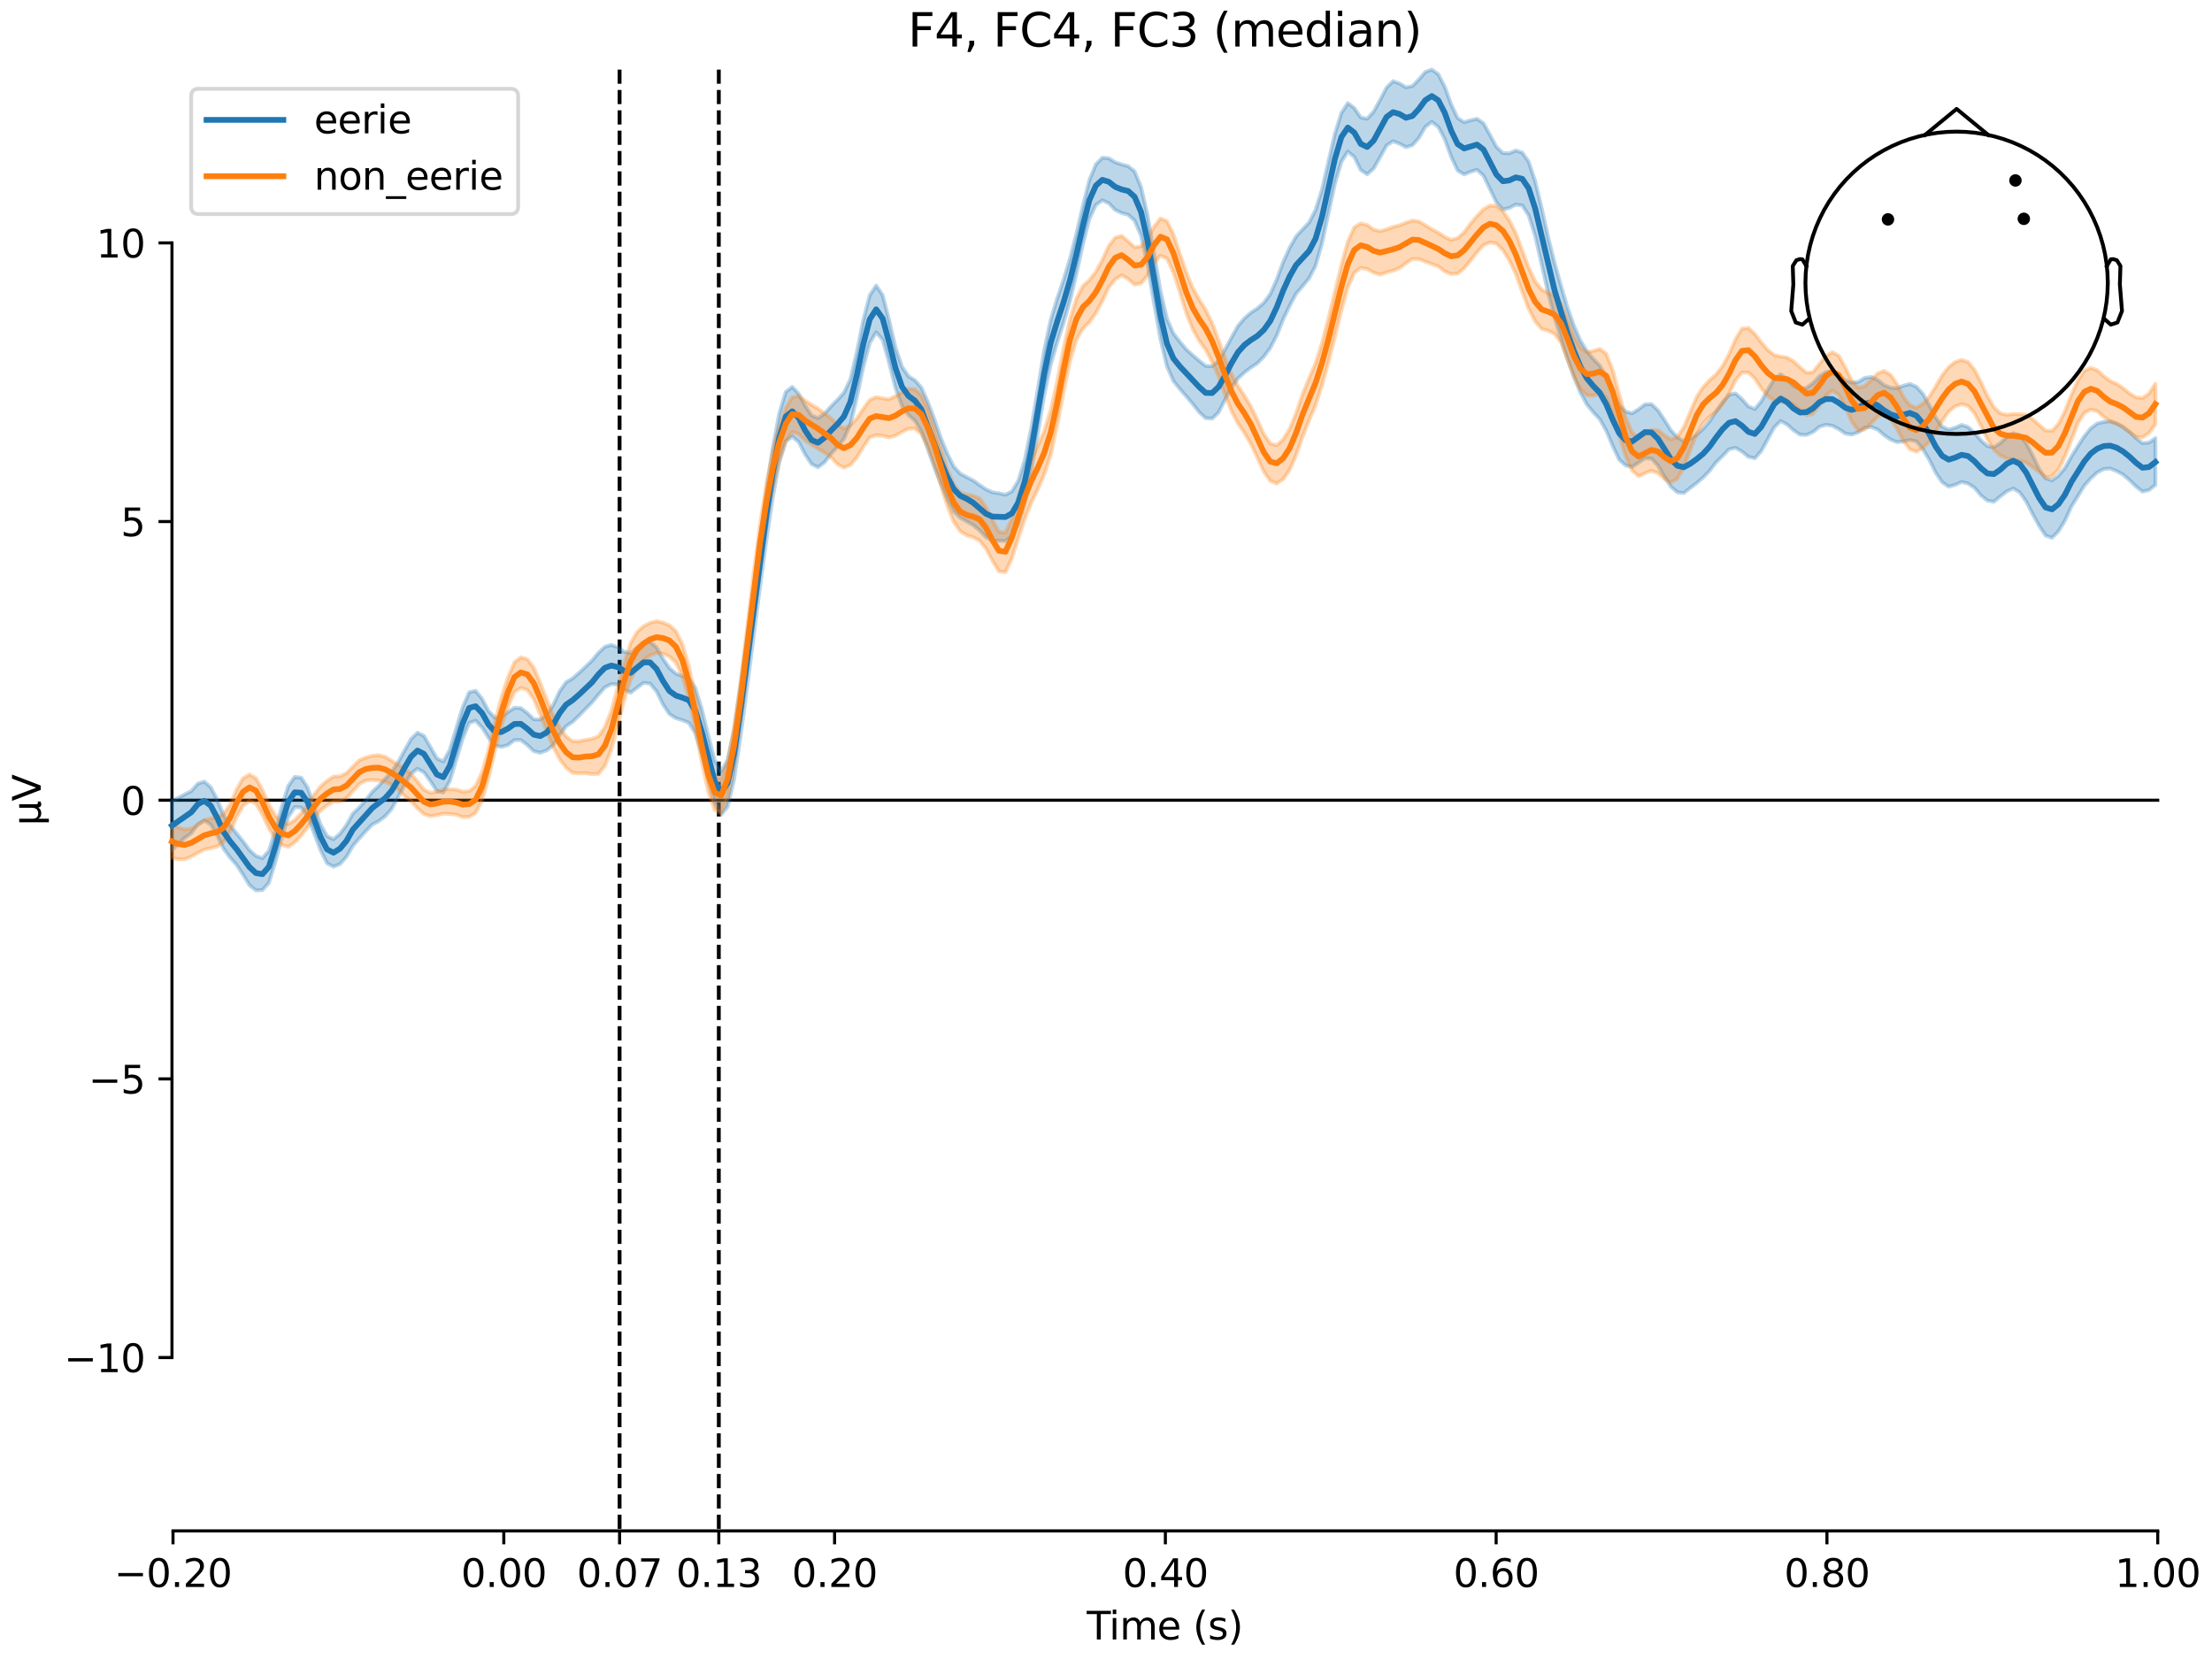 <?xml version="1.0" encoding="utf-8" standalone="no"?>
<!DOCTYPE svg PUBLIC "-//W3C//DTD SVG 1.1//EN"
  "http://www.w3.org/Graphics/SVG/1.1/DTD/svg11.dtd">
<svg xmlns:xlink="http://www.w3.org/1999/xlink" width="576pt" height="432pt" viewBox="0 0 576 432" xmlns="http://www.w3.org/2000/svg" version="1.1">
 <defs>
  <style type="text/css">*{stroke-linejoin: round; stroke-linecap: butt}</style>
 </defs>
 <g id="figure_1">
  <g id="patch_1">
   <path d="M 0 432 
L 576 432 
L 576 0 
L 0 0 
z
" style="fill: #ffffff"/>
  </g>
  <g id="axes_1">
   <g id="patch_2">
    <path d="M 44.783 398.644 
L 561.867 398.644 
L 561.867 18.118 
L 44.783 18.118 
L 44.783 398.644 
z
" style="fill: none; opacity: 0"/>
   </g>
   <g id="patch_3">
    <path d="M 44.783 353.503 
L 44.783 63.259 
" style="fill: none; stroke: #000000; stroke-width: 0.8; stroke-linejoin: miter; stroke-linecap: square"/>
   </g>
   <g id="LineCollection_1">
    <path d="M 161.336 18.118 
L 161.336 398.644 
" clip-path="url(#pc86262029b)" style="fill: none; stroke-dasharray: 3.7,1.6; stroke-dashoffset: 0; stroke: #000000"/>
    <path d="M 187.176 18.118 
L 187.176 398.644 
" clip-path="url(#pc86262029b)" style="fill: none; stroke-dasharray: 3.7,1.6; stroke-dashoffset: 0; stroke: #000000"/>
   </g>
   <g id="matplotlib.axis_1">
    <g id="xtick_1">
     <g id="line2d_1">
      <defs>
       <path id="m856fb8438f" d="M 0 0 
L 0 3.5 
" style="stroke: #000000; stroke-width: 0.8"/>
      </defs>
      <g>
       <use xlink:href="#m856fb8438f" x="45.052" y="398.644" style="stroke: #000000; stroke-width: 0.8"/>
      </g>
     </g>
     <g id="text_1">
      <!-- −0.20 -->
      <g transform="translate(29.73 413.242) scale(0.1 -0.1)">
       <defs>
        <path id="DejaVuSans-2212" d="M 678 2272 
L 4684 2272 
L 4684 1741 
L 678 1741 
L 678 2272 
z
" transform="scale(0.016)"/>
        <path id="DejaVuSans-30" d="M 2034 4250 
Q 1547 4250 1301 3770 
Q 1056 3291 1056 2328 
Q 1056 1369 1301 889 
Q 1547 409 2034 409 
Q 2525 409 2770 889 
Q 3016 1369 3016 2328 
Q 3016 3291 2770 3770 
Q 2525 4250 2034 4250 
z
M 2034 4750 
Q 2819 4750 3233 4129 
Q 3647 3509 3647 2328 
Q 3647 1150 3233 529 
Q 2819 -91 2034 -91 
Q 1250 -91 836 529 
Q 422 1150 422 2328 
Q 422 3509 836 4129 
Q 1250 4750 2034 4750 
z
" transform="scale(0.016)"/>
        <path id="DejaVuSans-2e" d="M 684 794 
L 1344 794 
L 1344 0 
L 684 0 
L 684 794 
z
" transform="scale(0.016)"/>
        <path id="DejaVuSans-32" d="M 1228 531 
L 3431 531 
L 3431 0 
L 469 0 
L 469 531 
Q 828 903 1448 1529 
Q 2069 2156 2228 2338 
Q 2531 2678 2651 2914 
Q 2772 3150 2772 3378 
Q 2772 3750 2511 3984 
Q 2250 4219 1831 4219 
Q 1534 4219 1204 4116 
Q 875 4013 500 3803 
L 500 4441 
Q 881 4594 1212 4672 
Q 1544 4750 1819 4750 
Q 2544 4750 2975 4387 
Q 3406 4025 3406 3419 
Q 3406 3131 3298 2873 
Q 3191 2616 2906 2266 
Q 2828 2175 2409 1742 
Q 1991 1309 1228 531 
z
" transform="scale(0.016)"/>
       </defs>
       <use xlink:href="#DejaVuSans-2212"/>
       <use xlink:href="#DejaVuSans-30" transform="translate(83.789 0)"/>
       <use xlink:href="#DejaVuSans-2e" transform="translate(147.412 0)"/>
       <use xlink:href="#DejaVuSans-32" transform="translate(179.199 0)"/>
       <use xlink:href="#DejaVuSans-30" transform="translate(242.822 0)"/>
      </g>
     </g>
    </g>
    <g id="xtick_2">
     <g id="line2d_2">
      <g>
       <use xlink:href="#m856fb8438f" x="131.188" y="398.644" style="stroke: #000000; stroke-width: 0.8"/>
      </g>
     </g>
     <g id="text_2">
      <!-- 0.00 -->
      <g transform="translate(120.055 413.242) scale(0.1 -0.1)">
       <use xlink:href="#DejaVuSans-30"/>
       <use xlink:href="#DejaVuSans-2e" transform="translate(63.623 0)"/>
       <use xlink:href="#DejaVuSans-30" transform="translate(95.41 0)"/>
       <use xlink:href="#DejaVuSans-30" transform="translate(159.033 0)"/>
      </g>
     </g>
    </g>
    <g id="xtick_3">
     <g id="line2d_3">
      <g>
       <use xlink:href="#m856fb8438f" x="161.336" y="398.644" style="stroke: #000000; stroke-width: 0.8"/>
      </g>
     </g>
     <g id="text_3">
      <!-- 0.07 -->
      <g transform="translate(150.203 413.242) scale(0.1 -0.1)">
       <defs>
        <path id="DejaVuSans-37" d="M 525 4666 
L 3525 4666 
L 3525 4397 
L 1831 0 
L 1172 0 
L 2766 4134 
L 525 4134 
L 525 4666 
z
" transform="scale(0.016)"/>
       </defs>
       <use xlink:href="#DejaVuSans-30"/>
       <use xlink:href="#DejaVuSans-2e" transform="translate(63.623 0)"/>
       <use xlink:href="#DejaVuSans-30" transform="translate(95.41 0)"/>
       <use xlink:href="#DejaVuSans-37" transform="translate(159.033 0)"/>
      </g>
     </g>
    </g>
    <g id="xtick_4">
     <g id="line2d_4">
      <g>
       <use xlink:href="#m856fb8438f" x="187.176" y="398.644" style="stroke: #000000; stroke-width: 0.8"/>
      </g>
     </g>
     <g id="text_4">
      <!-- 0.13 -->
      <g transform="translate(176.043 413.242) scale(0.1 -0.1)">
       <defs>
        <path id="DejaVuSans-31" d="M 794 531 
L 1825 531 
L 1825 4091 
L 703 3866 
L 703 4441 
L 1819 4666 
L 2450 4666 
L 2450 531 
L 3481 531 
L 3481 0 
L 794 0 
L 794 531 
z
" transform="scale(0.016)"/>
        <path id="DejaVuSans-33" d="M 2597 2516 
Q 3050 2419 3304 2112 
Q 3559 1806 3559 1356 
Q 3559 666 3084 287 
Q 2609 -91 1734 -91 
Q 1441 -91 1130 -33 
Q 819 25 488 141 
L 488 750 
Q 750 597 1062 519 
Q 1375 441 1716 441 
Q 2309 441 2620 675 
Q 2931 909 2931 1356 
Q 2931 1769 2642 2001 
Q 2353 2234 1838 2234 
L 1294 2234 
L 1294 2753 
L 1863 2753 
Q 2328 2753 2575 2939 
Q 2822 3125 2822 3475 
Q 2822 3834 2567 4026 
Q 2313 4219 1838 4219 
Q 1578 4219 1281 4162 
Q 984 4106 628 3988 
L 628 4550 
Q 988 4650 1302 4700 
Q 1616 4750 1894 4750 
Q 2613 4750 3031 4423 
Q 3450 4097 3450 3541 
Q 3450 3153 3228 2886 
Q 3006 2619 2597 2516 
z
" transform="scale(0.016)"/>
       </defs>
       <use xlink:href="#DejaVuSans-30"/>
       <use xlink:href="#DejaVuSans-2e" transform="translate(63.623 0)"/>
       <use xlink:href="#DejaVuSans-31" transform="translate(95.41 0)"/>
       <use xlink:href="#DejaVuSans-33" transform="translate(159.033 0)"/>
      </g>
     </g>
    </g>
    <g id="xtick_5">
     <g id="line2d_5">
      <g>
       <use xlink:href="#m856fb8438f" x="217.324" y="398.644" style="stroke: #000000; stroke-width: 0.8"/>
      </g>
     </g>
     <g id="text_5">
      <!-- 0.20 -->
      <g transform="translate(206.191 413.242) scale(0.1 -0.1)">
       <use xlink:href="#DejaVuSans-30"/>
       <use xlink:href="#DejaVuSans-2e" transform="translate(63.623 0)"/>
       <use xlink:href="#DejaVuSans-32" transform="translate(95.41 0)"/>
       <use xlink:href="#DejaVuSans-30" transform="translate(159.033 0)"/>
      </g>
     </g>
    </g>
    <g id="xtick_6">
     <g id="line2d_6">
      <g>
       <use xlink:href="#m856fb8438f" x="303.46" y="398.644" style="stroke: #000000; stroke-width: 0.8"/>
      </g>
     </g>
     <g id="text_6">
      <!-- 0.40 -->
      <g transform="translate(292.327 413.242) scale(0.1 -0.1)">
       <defs>
        <path id="DejaVuSans-34" d="M 2419 4116 
L 825 1625 
L 2419 1625 
L 2419 4116 
z
M 2253 4666 
L 3047 4666 
L 3047 1625 
L 3713 1625 
L 3713 1100 
L 3047 1100 
L 3047 0 
L 2419 0 
L 2419 1100 
L 313 1100 
L 313 1709 
L 2253 4666 
z
" transform="scale(0.016)"/>
       </defs>
       <use xlink:href="#DejaVuSans-30"/>
       <use xlink:href="#DejaVuSans-2e" transform="translate(63.623 0)"/>
       <use xlink:href="#DejaVuSans-34" transform="translate(95.41 0)"/>
       <use xlink:href="#DejaVuSans-30" transform="translate(159.033 0)"/>
      </g>
     </g>
    </g>
    <g id="xtick_7">
     <g id="line2d_7">
      <g>
       <use xlink:href="#m856fb8438f" x="389.595" y="398.644" style="stroke: #000000; stroke-width: 0.8"/>
      </g>
     </g>
     <g id="text_7">
      <!-- 0.60 -->
      <g transform="translate(378.463 413.242) scale(0.1 -0.1)">
       <defs>
        <path id="DejaVuSans-36" d="M 2113 2584 
Q 1688 2584 1439 2293 
Q 1191 2003 1191 1497 
Q 1191 994 1439 701 
Q 1688 409 2113 409 
Q 2538 409 2786 701 
Q 3034 994 3034 1497 
Q 3034 2003 2786 2293 
Q 2538 2584 2113 2584 
z
M 3366 4563 
L 3366 3988 
Q 3128 4100 2886 4159 
Q 2644 4219 2406 4219 
Q 1781 4219 1451 3797 
Q 1122 3375 1075 2522 
Q 1259 2794 1537 2939 
Q 1816 3084 2150 3084 
Q 2853 3084 3261 2657 
Q 3669 2231 3669 1497 
Q 3669 778 3244 343 
Q 2819 -91 2113 -91 
Q 1303 -91 875 529 
Q 447 1150 447 2328 
Q 447 3434 972 4092 
Q 1497 4750 2381 4750 
Q 2619 4750 2861 4703 
Q 3103 4656 3366 4563 
z
" transform="scale(0.016)"/>
       </defs>
       <use xlink:href="#DejaVuSans-30"/>
       <use xlink:href="#DejaVuSans-2e" transform="translate(63.623 0)"/>
       <use xlink:href="#DejaVuSans-36" transform="translate(95.41 0)"/>
       <use xlink:href="#DejaVuSans-30" transform="translate(159.033 0)"/>
      </g>
     </g>
    </g>
    <g id="xtick_8">
     <g id="line2d_8">
      <g>
       <use xlink:href="#m856fb8438f" x="475.731" y="398.644" style="stroke: #000000; stroke-width: 0.8"/>
      </g>
     </g>
     <g id="text_8">
      <!-- 0.80 -->
      <g transform="translate(464.598 413.242) scale(0.1 -0.1)">
       <defs>
        <path id="DejaVuSans-38" d="M 2034 2216 
Q 1584 2216 1326 1975 
Q 1069 1734 1069 1313 
Q 1069 891 1326 650 
Q 1584 409 2034 409 
Q 2484 409 2743 651 
Q 3003 894 3003 1313 
Q 3003 1734 2745 1975 
Q 2488 2216 2034 2216 
z
M 1403 2484 
Q 997 2584 770 2862 
Q 544 3141 544 3541 
Q 544 4100 942 4425 
Q 1341 4750 2034 4750 
Q 2731 4750 3128 4425 
Q 3525 4100 3525 3541 
Q 3525 3141 3298 2862 
Q 3072 2584 2669 2484 
Q 3125 2378 3379 2068 
Q 3634 1759 3634 1313 
Q 3634 634 3220 271 
Q 2806 -91 2034 -91 
Q 1263 -91 848 271 
Q 434 634 434 1313 
Q 434 1759 690 2068 
Q 947 2378 1403 2484 
z
M 1172 3481 
Q 1172 3119 1398 2916 
Q 1625 2713 2034 2713 
Q 2441 2713 2670 2916 
Q 2900 3119 2900 3481 
Q 2900 3844 2670 4047 
Q 2441 4250 2034 4250 
Q 1625 4250 1398 4047 
Q 1172 3844 1172 3481 
z
" transform="scale(0.016)"/>
       </defs>
       <use xlink:href="#DejaVuSans-30"/>
       <use xlink:href="#DejaVuSans-2e" transform="translate(63.623 0)"/>
       <use xlink:href="#DejaVuSans-38" transform="translate(95.41 0)"/>
       <use xlink:href="#DejaVuSans-30" transform="translate(159.033 0)"/>
      </g>
     </g>
    </g>
    <g id="xtick_9">
     <g id="line2d_9">
      <g>
       <use xlink:href="#m856fb8438f" x="561.867" y="398.644" style="stroke: #000000; stroke-width: 0.8"/>
      </g>
     </g>
     <g id="text_9">
      <!-- 1.00 -->
      <g transform="translate(550.734 413.242) scale(0.1 -0.1)">
       <use xlink:href="#DejaVuSans-31"/>
       <use xlink:href="#DejaVuSans-2e" transform="translate(63.623 0)"/>
       <use xlink:href="#DejaVuSans-30" transform="translate(95.41 0)"/>
       <use xlink:href="#DejaVuSans-30" transform="translate(159.033 0)"/>
      </g>
     </g>
    </g>
    <g id="text_10">
     <!-- Time (s) -->
     <g transform="translate(282.996 426.92) scale(0.1 -0.1)">
      <defs>
       <path id="DejaVuSans-54" d="M -19 4666 
L 3928 4666 
L 3928 4134 
L 2272 4134 
L 2272 0 
L 1638 0 
L 1638 4134 
L -19 4134 
L -19 4666 
z
" transform="scale(0.016)"/>
       <path id="DejaVuSans-69" d="M 603 3500 
L 1178 3500 
L 1178 0 
L 603 0 
L 603 3500 
z
M 603 4863 
L 1178 4863 
L 1178 4134 
L 603 4134 
L 603 4863 
z
" transform="scale(0.016)"/>
       <path id="DejaVuSans-6d" d="M 3328 2828 
Q 3544 3216 3844 3400 
Q 4144 3584 4550 3584 
Q 5097 3584 5394 3201 
Q 5691 2819 5691 2113 
L 5691 0 
L 5113 0 
L 5113 2094 
Q 5113 2597 4934 2840 
Q 4756 3084 4391 3084 
Q 3944 3084 3684 2787 
Q 3425 2491 3425 1978 
L 3425 0 
L 2847 0 
L 2847 2094 
Q 2847 2600 2669 2842 
Q 2491 3084 2119 3084 
Q 1678 3084 1418 2786 
Q 1159 2488 1159 1978 
L 1159 0 
L 581 0 
L 581 3500 
L 1159 3500 
L 1159 2956 
Q 1356 3278 1631 3431 
Q 1906 3584 2284 3584 
Q 2666 3584 2933 3390 
Q 3200 3197 3328 2828 
z
" transform="scale(0.016)"/>
       <path id="DejaVuSans-65" d="M 3597 1894 
L 3597 1613 
L 953 1613 
Q 991 1019 1311 708 
Q 1631 397 2203 397 
Q 2534 397 2845 478 
Q 3156 559 3463 722 
L 3463 178 
Q 3153 47 2828 -22 
Q 2503 -91 2169 -91 
Q 1331 -91 842 396 
Q 353 884 353 1716 
Q 353 2575 817 3079 
Q 1281 3584 2069 3584 
Q 2775 3584 3186 3129 
Q 3597 2675 3597 1894 
z
M 3022 2063 
Q 3016 2534 2758 2815 
Q 2500 3097 2075 3097 
Q 1594 3097 1305 2825 
Q 1016 2553 972 2059 
L 3022 2063 
z
" transform="scale(0.016)"/>
       <path id="DejaVuSans-20" transform="scale(0.016)"/>
       <path id="DejaVuSans-28" d="M 1984 4856 
Q 1566 4138 1362 3434 
Q 1159 2731 1159 2009 
Q 1159 1288 1364 580 
Q 1569 -128 1984 -844 
L 1484 -844 
Q 1016 -109 783 600 
Q 550 1309 550 2009 
Q 550 2706 781 3412 
Q 1013 4119 1484 4856 
L 1984 4856 
z
" transform="scale(0.016)"/>
       <path id="DejaVuSans-73" d="M 2834 3397 
L 2834 2853 
Q 2591 2978 2328 3040 
Q 2066 3103 1784 3103 
Q 1356 3103 1142 2972 
Q 928 2841 928 2578 
Q 928 2378 1081 2264 
Q 1234 2150 1697 2047 
L 1894 2003 
Q 2506 1872 2764 1633 
Q 3022 1394 3022 966 
Q 3022 478 2636 193 
Q 2250 -91 1575 -91 
Q 1294 -91 989 -36 
Q 684 19 347 128 
L 347 722 
Q 666 556 975 473 
Q 1284 391 1588 391 
Q 1994 391 2212 530 
Q 2431 669 2431 922 
Q 2431 1156 2273 1281 
Q 2116 1406 1581 1522 
L 1381 1569 
Q 847 1681 609 1914 
Q 372 2147 372 2553 
Q 372 3047 722 3315 
Q 1072 3584 1716 3584 
Q 2034 3584 2315 3537 
Q 2597 3491 2834 3397 
z
" transform="scale(0.016)"/>
       <path id="DejaVuSans-29" d="M 513 4856 
L 1013 4856 
Q 1481 4119 1714 3412 
Q 1947 2706 1947 2009 
Q 1947 1309 1714 600 
Q 1481 -109 1013 -844 
L 513 -844 
Q 928 -128 1133 580 
Q 1338 1288 1338 2009 
Q 1338 2731 1133 3434 
Q 928 4138 513 4856 
z
" transform="scale(0.016)"/>
      </defs>
      <use xlink:href="#DejaVuSans-54"/>
      <use xlink:href="#DejaVuSans-69" transform="translate(57.959 0)"/>
      <use xlink:href="#DejaVuSans-6d" transform="translate(85.742 0)"/>
      <use xlink:href="#DejaVuSans-65" transform="translate(183.154 0)"/>
      <use xlink:href="#DejaVuSans-20" transform="translate(244.678 0)"/>
      <use xlink:href="#DejaVuSans-28" transform="translate(276.465 0)"/>
      <use xlink:href="#DejaVuSans-73" transform="translate(315.479 0)"/>
      <use xlink:href="#DejaVuSans-29" transform="translate(367.578 0)"/>
     </g>
    </g>
   </g>
   <g id="matplotlib.axis_2">
    <g id="ytick_1">
     <g id="line2d_10">
      <defs>
       <path id="mea38b70216" d="M 0 0 
L -3.5 0 
" style="stroke: #000000; stroke-width: 0.8"/>
      </defs>
      <g>
       <use xlink:href="#mea38b70216" x="44.783" y="353.503" style="stroke: #000000; stroke-width: 0.8"/>
      </g>
     </g>
     <g id="text_11">
      <!-- −10 -->
      <g transform="translate(16.678 357.302) scale(0.1 -0.1)">
       <use xlink:href="#DejaVuSans-2212"/>
       <use xlink:href="#DejaVuSans-31" transform="translate(83.789 0)"/>
       <use xlink:href="#DejaVuSans-30" transform="translate(147.412 0)"/>
      </g>
     </g>
    </g>
    <g id="ytick_2">
     <g id="line2d_11">
      <g>
       <use xlink:href="#mea38b70216" x="44.783" y="280.942" style="stroke: #000000; stroke-width: 0.8"/>
      </g>
     </g>
     <g id="text_12">
      <!-- −5 -->
      <g transform="translate(23.041 284.741) scale(0.1 -0.1)">
       <defs>
        <path id="DejaVuSans-35" d="M 691 4666 
L 3169 4666 
L 3169 4134 
L 1269 4134 
L 1269 2991 
Q 1406 3038 1543 3061 
Q 1681 3084 1819 3084 
Q 2600 3084 3056 2656 
Q 3513 2228 3513 1497 
Q 3513 744 3044 326 
Q 2575 -91 1722 -91 
Q 1428 -91 1123 -41 
Q 819 9 494 109 
L 494 744 
Q 775 591 1075 516 
Q 1375 441 1709 441 
Q 2250 441 2565 725 
Q 2881 1009 2881 1497 
Q 2881 1984 2565 2268 
Q 2250 2553 1709 2553 
Q 1456 2553 1204 2497 
Q 953 2441 691 2322 
L 691 4666 
z
" transform="scale(0.016)"/>
       </defs>
       <use xlink:href="#DejaVuSans-2212"/>
       <use xlink:href="#DejaVuSans-35" transform="translate(83.789 0)"/>
      </g>
     </g>
    </g>
    <g id="ytick_3">
     <g id="line2d_12">
      <g>
       <use xlink:href="#mea38b70216" x="44.783" y="208.381" style="stroke: #000000; stroke-width: 0.8"/>
      </g>
     </g>
     <g id="text_13">
      <!-- 0 -->
      <g transform="translate(31.421 212.18) scale(0.1 -0.1)">
       <use xlink:href="#DejaVuSans-30"/>
      </g>
     </g>
    </g>
    <g id="ytick_4">
     <g id="line2d_13">
      <g>
       <use xlink:href="#mea38b70216" x="44.783" y="135.82" style="stroke: #000000; stroke-width: 0.8"/>
      </g>
     </g>
     <g id="text_14">
      <!-- 5 -->
      <g transform="translate(31.421 139.619) scale(0.1 -0.1)">
       <use xlink:href="#DejaVuSans-35"/>
      </g>
     </g>
    </g>
    <g id="ytick_5">
     <g id="line2d_14">
      <g>
       <use xlink:href="#mea38b70216" x="44.783" y="63.259" style="stroke: #000000; stroke-width: 0.8"/>
      </g>
     </g>
     <g id="text_15">
      <!-- 10 -->
      <g transform="translate(25.058 67.058) scale(0.1 -0.1)">
       <use xlink:href="#DejaVuSans-31"/>
       <use xlink:href="#DejaVuSans-30" transform="translate(63.623 0)"/>
      </g>
     </g>
    </g>
    <g id="text_16">
     <!-- µV -->
     <g transform="translate(10.599 214.982) rotate(-90) scale(0.1 -0.1)">
      <defs>
       <path id="DejaVuSans-b5" d="M 544 -1331 
L 544 3500 
L 1119 3500 
L 1119 1325 
Q 1119 872 1334 640 
Q 1550 409 1972 409 
Q 2434 409 2667 671 
Q 2900 934 2900 1459 
L 2900 3500 
L 3475 3500 
L 3475 806 
Q 3475 619 3529 530 
Q 3584 441 3700 441 
Q 3728 441 3778 458 
Q 3828 475 3916 513 
L 3916 50 
Q 3788 -22 3673 -56 
Q 3559 -91 3450 -91 
Q 3234 -91 3106 31 
Q 2978 153 2931 403 
Q 2775 156 2548 32 
Q 2322 -91 2016 -91 
Q 1697 -91 1473 31 
Q 1250 153 1119 397 
L 1119 -1331 
L 544 -1331 
z
" transform="scale(0.016)"/>
       <path id="DejaVuSans-56" d="M 1831 0 
L 50 4666 
L 709 4666 
L 2188 738 
L 3669 4666 
L 4325 4666 
L 2547 0 
L 1831 0 
z
" transform="scale(0.016)"/>
      </defs>
      <use xlink:href="#DejaVuSans-b5"/>
      <use xlink:href="#DejaVuSans-56" transform="translate(63.623 0)"/>
     </g>
    </g>
   </g>
   <g id="patch_4">
    <path d="M 45.052 398.644 
L 561.867 398.644 
" style="fill: none; stroke: #000000; stroke-width: 0.8; stroke-linejoin: miter; stroke-linecap: square"/>
   </g>
   <g id="patch_5">
    <path d="M 44.783 208.381 
L 561.867 208.381 
" style="fill: none; stroke: #000000; stroke-width: 0.8; stroke-linejoin: miter; stroke-linecap: square"/>
   </g>
   <g id="text_17">
    <!-- F4, FC4, FC3 (median) -->
    <g transform="translate(236.433 12.118) scale(0.12 -0.12)">
     <defs>
      <path id="DejaVuSans-46" d="M 628 4666 
L 3309 4666 
L 3309 4134 
L 1259 4134 
L 1259 2759 
L 3109 2759 
L 3109 2228 
L 1259 2228 
L 1259 0 
L 628 0 
L 628 4666 
z
" transform="scale(0.016)"/>
      <path id="DejaVuSans-2c" d="M 750 794 
L 1409 794 
L 1409 256 
L 897 -744 
L 494 -744 
L 750 256 
L 750 794 
z
" transform="scale(0.016)"/>
      <path id="DejaVuSans-43" d="M 4122 4306 
L 4122 3641 
Q 3803 3938 3442 4084 
Q 3081 4231 2675 4231 
Q 1875 4231 1450 3742 
Q 1025 3253 1025 2328 
Q 1025 1406 1450 917 
Q 1875 428 2675 428 
Q 3081 428 3442 575 
Q 3803 722 4122 1019 
L 4122 359 
Q 3791 134 3420 21 
Q 3050 -91 2638 -91 
Q 1578 -91 968 557 
Q 359 1206 359 2328 
Q 359 3453 968 4101 
Q 1578 4750 2638 4750 
Q 3056 4750 3426 4639 
Q 3797 4528 4122 4306 
z
" transform="scale(0.016)"/>
      <path id="DejaVuSans-64" d="M 2906 2969 
L 2906 4863 
L 3481 4863 
L 3481 0 
L 2906 0 
L 2906 525 
Q 2725 213 2448 61 
Q 2172 -91 1784 -91 
Q 1150 -91 751 415 
Q 353 922 353 1747 
Q 353 2572 751 3078 
Q 1150 3584 1784 3584 
Q 2172 3584 2448 3432 
Q 2725 3281 2906 2969 
z
M 947 1747 
Q 947 1113 1208 752 
Q 1469 391 1925 391 
Q 2381 391 2643 752 
Q 2906 1113 2906 1747 
Q 2906 2381 2643 2742 
Q 2381 3103 1925 3103 
Q 1469 3103 1208 2742 
Q 947 2381 947 1747 
z
" transform="scale(0.016)"/>
      <path id="DejaVuSans-61" d="M 2194 1759 
Q 1497 1759 1228 1600 
Q 959 1441 959 1056 
Q 959 750 1161 570 
Q 1363 391 1709 391 
Q 2188 391 2477 730 
Q 2766 1069 2766 1631 
L 2766 1759 
L 2194 1759 
z
M 3341 1997 
L 3341 0 
L 2766 0 
L 2766 531 
Q 2569 213 2275 61 
Q 1981 -91 1556 -91 
Q 1019 -91 701 211 
Q 384 513 384 1019 
Q 384 1609 779 1909 
Q 1175 2209 1959 2209 
L 2766 2209 
L 2766 2266 
Q 2766 2663 2505 2880 
Q 2244 3097 1772 3097 
Q 1472 3097 1187 3025 
Q 903 2953 641 2809 
L 641 3341 
Q 956 3463 1253 3523 
Q 1550 3584 1831 3584 
Q 2591 3584 2966 3190 
Q 3341 2797 3341 1997 
z
" transform="scale(0.016)"/>
      <path id="DejaVuSans-6e" d="M 3513 2113 
L 3513 0 
L 2938 0 
L 2938 2094 
Q 2938 2591 2744 2837 
Q 2550 3084 2163 3084 
Q 1697 3084 1428 2787 
Q 1159 2491 1159 1978 
L 1159 0 
L 581 0 
L 581 3500 
L 1159 3500 
L 1159 2956 
Q 1366 3272 1645 3428 
Q 1925 3584 2291 3584 
Q 2894 3584 3203 3211 
Q 3513 2838 3513 2113 
z
" transform="scale(0.016)"/>
     </defs>
     <use xlink:href="#DejaVuSans-46"/>
     <use xlink:href="#DejaVuSans-34" transform="translate(57.52 0)"/>
     <use xlink:href="#DejaVuSans-2c" transform="translate(121.143 0)"/>
     <use xlink:href="#DejaVuSans-20" transform="translate(152.93 0)"/>
     <use xlink:href="#DejaVuSans-46" transform="translate(184.717 0)"/>
     <use xlink:href="#DejaVuSans-43" transform="translate(242.236 0)"/>
     <use xlink:href="#DejaVuSans-34" transform="translate(312.061 0)"/>
     <use xlink:href="#DejaVuSans-2c" transform="translate(375.684 0)"/>
     <use xlink:href="#DejaVuSans-20" transform="translate(407.471 0)"/>
     <use xlink:href="#DejaVuSans-46" transform="translate(439.258 0)"/>
     <use xlink:href="#DejaVuSans-43" transform="translate(496.777 0)"/>
     <use xlink:href="#DejaVuSans-33" transform="translate(566.602 0)"/>
     <use xlink:href="#DejaVuSans-20" transform="translate(630.225 0)"/>
     <use xlink:href="#DejaVuSans-28" transform="translate(662.012 0)"/>
     <use xlink:href="#DejaVuSans-6d" transform="translate(701.025 0)"/>
     <use xlink:href="#DejaVuSans-65" transform="translate(798.438 0)"/>
     <use xlink:href="#DejaVuSans-64" transform="translate(859.961 0)"/>
     <use xlink:href="#DejaVuSans-69" transform="translate(923.438 0)"/>
     <use xlink:href="#DejaVuSans-61" transform="translate(951.221 0)"/>
     <use xlink:href="#DejaVuSans-6e" transform="translate(1012.5 0)"/>
     <use xlink:href="#DejaVuSans-29" transform="translate(1075.879 0)"/>
    </g>
   </g>
   <g id="legend_1">
    <g id="patch_6">
     <path d="M 51.783 55.753 
L 132.925 55.753 
Q 134.925 55.753 134.925 53.753 
L 134.925 25.118 
Q 134.925 23.118 132.925 23.118 
L 51.783 23.118 
Q 49.783 23.118 49.783 25.118 
L 49.783 53.753 
Q 49.783 55.753 51.783 55.753 
z
" style="fill: #ffffff; opacity: 0.8; stroke: #cccccc; stroke-linejoin: miter"/>
    </g>
    <g id="line2d_15">
     <path d="M 53.783 31.217 
L 63.783 31.217 
L 73.783 31.217 
" style="fill: none; stroke: #1f77b4; stroke-width: 1.5; stroke-linecap: square"/>
    </g>
    <g id="text_18">
     <!-- eerie -->
     <g transform="translate(81.783 34.717) scale(0.1 -0.1)">
      <defs>
       <path id="DejaVuSans-72" d="M 2631 2963 
Q 2534 3019 2420 3045 
Q 2306 3072 2169 3072 
Q 1681 3072 1420 2755 
Q 1159 2438 1159 1844 
L 1159 0 
L 581 0 
L 581 3500 
L 1159 3500 
L 1159 2956 
Q 1341 3275 1631 3429 
Q 1922 3584 2338 3584 
Q 2397 3584 2469 3576 
Q 2541 3569 2628 3553 
L 2631 2963 
z
" transform="scale(0.016)"/>
      </defs>
      <use xlink:href="#DejaVuSans-65"/>
      <use xlink:href="#DejaVuSans-65" transform="translate(61.523 0)"/>
      <use xlink:href="#DejaVuSans-72" transform="translate(123.047 0)"/>
      <use xlink:href="#DejaVuSans-69" transform="translate(164.16 0)"/>
      <use xlink:href="#DejaVuSans-65" transform="translate(191.943 0)"/>
     </g>
    </g>
    <g id="line2d_16">
     <path d="M 53.783 45.895 
L 63.783 45.895 
L 73.783 45.895 
" style="fill: none; stroke: #ff7f0e; stroke-width: 1.5; stroke-linecap: square"/>
    </g>
    <g id="text_19">
     <!-- non_eerie -->
     <g transform="translate(81.783 49.395) scale(0.1 -0.1)">
      <defs>
       <path id="DejaVuSans-6f" d="M 1959 3097 
Q 1497 3097 1228 2736 
Q 959 2375 959 1747 
Q 959 1119 1226 758 
Q 1494 397 1959 397 
Q 2419 397 2687 759 
Q 2956 1122 2956 1747 
Q 2956 2369 2687 2733 
Q 2419 3097 1959 3097 
z
M 1959 3584 
Q 2709 3584 3137 3096 
Q 3566 2609 3566 1747 
Q 3566 888 3137 398 
Q 2709 -91 1959 -91 
Q 1206 -91 779 398 
Q 353 888 353 1747 
Q 353 2609 779 3096 
Q 1206 3584 1959 3584 
z
" transform="scale(0.016)"/>
       <path id="DejaVuSans-5f" d="M 3263 -1063 
L 3263 -1509 
L -63 -1509 
L -63 -1063 
L 3263 -1063 
z
" transform="scale(0.016)"/>
      </defs>
      <use xlink:href="#DejaVuSans-6e"/>
      <use xlink:href="#DejaVuSans-6f" transform="translate(63.379 0)"/>
      <use xlink:href="#DejaVuSans-6e" transform="translate(124.561 0)"/>
      <use xlink:href="#DejaVuSans-5f" transform="translate(187.939 0)"/>
      <use xlink:href="#DejaVuSans-65" transform="translate(237.939 0)"/>
      <use xlink:href="#DejaVuSans-65" transform="translate(299.463 0)"/>
      <use xlink:href="#DejaVuSans-72" transform="translate(360.986 0)"/>
      <use xlink:href="#DejaVuSans-69" transform="translate(402.1 0)"/>
      <use xlink:href="#DejaVuSans-65" transform="translate(429.883 0)"/>
     </g>
    </g>
   </g>
   <g id="FillBetweenPolyCollection_1">
    <defs>
     <path id="mf9918f39af" d="M 44.783 -223.506 
L 44.783 -210.59 
L 46.465 -212.212 
L 48.148 -213.821 
L 49.83 -215.052 
L 51.512 -217.347 
L 53.195 -218.351 
L 54.877 -217.277 
L 56.559 -214.395 
L 58.242 -210.972 
L 59.924 -208.677 
L 61.606 -206.784 
L 63.289 -204.226 
L 64.971 -201.485 
L 66.653 -200.141 
L 68.336 -200.221 
L 70.018 -202.113 
L 71.7 -207.538 
L 73.383 -213.856 
L 75.065 -219.241 
L 76.748 -221.843 
L 78.43 -221.725 
L 80.112 -219.388 
L 81.795 -215.029 
L 83.477 -210.6 
L 85.159 -207.215 
L 86.842 -206.313 
L 88.524 -206.998 
L 90.206 -208.862 
L 91.889 -211.724 
L 93.571 -213.696 
L 95.253 -215.559 
L 96.936 -217.284 
L 98.618 -218.184 
L 100.3 -219.456 
L 101.983 -221.351 
L 103.665 -224.414 
L 105.347 -227.54 
L 107.03 -230.511 
L 108.712 -231.822 
L 110.394 -230.903 
L 112.077 -228.565 
L 113.759 -225.996 
L 115.441 -225.651 
L 117.124 -228.592 
L 118.806 -234.115 
L 120.488 -239.655 
L 122.171 -243.768 
L 123.853 -244.327 
L 125.535 -242.561 
L 127.218 -239.897 
L 128.9 -237.833 
L 130.582 -237.522 
L 132.265 -237.991 
L 133.947 -239.29 
L 135.629 -239.299 
L 137.312 -238.007 
L 138.994 -236.406 
L 140.676 -235.99 
L 142.359 -236.603 
L 144.041 -237.939 
L 145.723 -240.534 
L 147.406 -242.879 
L 149.088 -244.016 
L 150.77 -245.631 
L 152.453 -247.37 
L 154.135 -249.07 
L 155.817 -251.099 
L 157.5 -253.005 
L 159.182 -253.87 
L 160.864 -253.753 
L 162.547 -252.419 
L 164.229 -251.63 
L 165.912 -252.937 
L 167.594 -254.182 
L 169.276 -253.989 
L 170.959 -251.974 
L 172.641 -248.562 
L 174.323 -246.046 
L 176.006 -244.985 
L 177.688 -244.477 
L 179.37 -243.792 
L 181.053 -241.098 
L 182.735 -235.704 
L 184.417 -229.26 
L 186.1 -222.986 
L 187.782 -219.869 
L 189.464 -221.9 
L 191.147 -229.035 
L 192.829 -240.206 
L 194.511 -252.788 
L 196.194 -265.87 
L 197.876 -278.957 
L 199.558 -291.304 
L 201.241 -302.585 
L 202.923 -311.664 
L 204.605 -317.065 
L 206.288 -318.325 
L 207.97 -316.902 
L 209.652 -313.666 
L 211.335 -311.147 
L 213.017 -310.322 
L 214.699 -311.606 
L 216.382 -313.793 
L 218.064 -315.598 
L 219.746 -317.674 
L 221.429 -321.458 
L 223.111 -328.435 
L 224.793 -336.403 
L 226.476 -342.687 
L 228.158 -345.459 
L 229.84 -343.555 
L 231.523 -337.573 
L 233.205 -330.9 
L 234.887 -326.218 
L 236.57 -323.917 
L 238.252 -322.421 
L 239.934 -319.621 
L 241.617 -315.049 
L 243.299 -310.314 
L 244.981 -306.065 
L 246.664 -301.982 
L 248.346 -298.785 
L 250.028 -297.172 
L 251.711 -296.2 
L 253.393 -295.259 
L 255.076 -293.88 
L 256.758 -292.118 
L 258.44 -291.242 
L 260.123 -291.164 
L 261.805 -291.125 
L 263.487 -292.396 
L 265.17 -295.446 
L 266.852 -301.059 
L 268.534 -309.272 
L 270.217 -318.998 
L 271.899 -329.067 
L 273.581 -337.007 
L 275.264 -342.742 
L 276.946 -347.971 
L 278.628 -353.668 
L 280.311 -360.767 
L 281.993 -368.438 
L 283.675 -375.004 
L 285.358 -378.612 
L 287.04 -379.838 
L 288.722 -379.07 
L 290.405 -377.342 
L 292.087 -376.536 
L 293.769 -376.079 
L 295.452 -374.55 
L 297.134 -370.596 
L 298.816 -363.004 
L 300.499 -353.192 
L 302.181 -343.715 
L 303.863 -336.65 
L 305.546 -332.798 
L 307.228 -330.709 
L 308.91 -328.79 
L 310.593 -326.812 
L 312.275 -324.676 
L 313.957 -323.127 
L 315.64 -323.003 
L 317.322 -324.604 
L 319.004 -327.941 
L 320.687 -331.079 
L 322.369 -333.471 
L 324.051 -335.014 
L 325.734 -336.293 
L 327.416 -337.406 
L 329.098 -339.111 
L 330.781 -341.397 
L 332.463 -344.627 
L 334.145 -348.868 
L 335.828 -352.362 
L 337.51 -355.526 
L 339.192 -357.483 
L 340.875 -359.52 
L 342.557 -362.745 
L 344.239 -368.589 
L 345.922 -376.448 
L 347.604 -384.107 
L 349.287 -389.854 
L 350.969 -392.541 
L 352.651 -391.126 
L 354.334 -387.727 
L 356.016 -386.613 
L 357.698 -388.124 
L 359.381 -391.07 
L 361.063 -394.117 
L 362.745 -395.226 
L 364.428 -394.586 
L 366.11 -393.682 
L 367.792 -394.195 
L 369.475 -396.099 
L 371.157 -398.958 
L 372.839 -400.259 
L 374.522 -398.968 
L 376.204 -395.805 
L 377.886 -391.17 
L 379.569 -387.601 
L 381.251 -386.575 
L 382.933 -387.272 
L 384.616 -387.779 
L 386.298 -386.253 
L 387.98 -382.757 
L 389.663 -379.305 
L 391.345 -377.446 
L 393.027 -377.86 
L 394.71 -378.725 
L 396.392 -378.496 
L 398.074 -375.89 
L 399.757 -370.551 
L 401.439 -363.219 
L 403.121 -355.74 
L 404.804 -349.24 
L 406.486 -343.735 
L 408.168 -338.503 
L 409.851 -333.924 
L 411.533 -329.737 
L 413.215 -326.678 
L 414.898 -324.629 
L 416.58 -322.834 
L 418.262 -319.849 
L 419.945 -315.864 
L 421.627 -312.302 
L 423.309 -310.81 
L 424.992 -310.39 
L 426.674 -311.502 
L 428.356 -312.65 
L 430.039 -312.58 
L 431.721 -310.744 
L 433.403 -307.92 
L 435.086 -305.277 
L 436.768 -303.824 
L 438.451 -303.609 
L 440.133 -304.935 
L 441.815 -306.214 
L 443.498 -307.656 
L 445.18 -309.409 
L 446.862 -311.588 
L 448.545 -313.245 
L 450.227 -315.002 
L 451.909 -315.405 
L 453.592 -314.435 
L 455.274 -313.053 
L 456.956 -312.67 
L 458.639 -314.558 
L 460.321 -317.631 
L 462.003 -320.728 
L 463.686 -322.381 
L 465.368 -321.442 
L 467.05 -319.953 
L 468.733 -318.809 
L 470.415 -318.763 
L 472.097 -319.483 
L 473.78 -320.878 
L 475.462 -321.394 
L 477.144 -321.139 
L 478.827 -320.262 
L 480.509 -319.11 
L 482.191 -318.824 
L 483.874 -319.417 
L 485.556 -320.597 
L 487.238 -320.823 
L 488.921 -320.152 
L 490.603 -318.706 
L 492.285 -317.563 
L 493.968 -316.867 
L 495.65 -317.05 
L 497.332 -317.412 
L 499.015 -317.063 
L 500.697 -315.055 
L 502.379 -312.29 
L 504.062 -308.928 
L 505.744 -306.42 
L 507.426 -305.269 
L 509.109 -305.73 
L 510.791 -306.511 
L 512.473 -306.084 
L 514.156 -304.986 
L 515.838 -302.996 
L 517.52 -301.656 
L 519.203 -301.357 
L 520.885 -302.752 
L 522.567 -304.042 
L 524.25 -304.807 
L 525.932 -303.771 
L 527.615 -301.42 
L 529.297 -298.126 
L 530.979 -295.077 
L 532.662 -292.55 
L 534.344 -291.967 
L 536.026 -293.674 
L 537.709 -296.424 
L 539.391 -300.104 
L 541.073 -302.793 
L 542.756 -305.531 
L 544.438 -307.437 
L 546.12 -308.981 
L 547.803 -309.863 
L 549.485 -310.007 
L 551.167 -309.321 
L 552.85 -308.411 
L 554.532 -306.973 
L 556.214 -305.318 
L 557.897 -304.005 
L 559.579 -304.379 
L 561.261 -305.726 
L 561.261 -317.887 
L 561.261 -317.887 
L 559.579 -316.732 
L 557.897 -316.614 
L 556.214 -317.911 
L 554.532 -319.538 
L 552.85 -320.793 
L 551.167 -321.776 
L 549.485 -322.323 
L 547.803 -322.137 
L 546.12 -321.722 
L 544.438 -320.455 
L 542.756 -318.405 
L 541.073 -315.816 
L 539.391 -313.135 
L 537.709 -310.145 
L 536.026 -308.145 
L 534.344 -306.916 
L 532.662 -307.46 
L 530.979 -309.926 
L 529.297 -313.413 
L 527.615 -316.637 
L 525.932 -318.72 
L 524.25 -319.205 
L 522.567 -318.206 
L 520.885 -316.618 
L 519.203 -315.565 
L 517.52 -315.832 
L 515.838 -317.301 
L 514.156 -319.282 
L 512.473 -320.806 
L 510.791 -321.359 
L 509.109 -320.611 
L 507.426 -320.126 
L 505.744 -320.865 
L 504.062 -323.338 
L 502.379 -326.506 
L 500.697 -329.477 
L 499.015 -331.295 
L 497.332 -332.026 
L 495.65 -331.553 
L 493.968 -330.935 
L 492.285 -331.047 
L 490.603 -331.732 
L 488.921 -333.111 
L 487.238 -333.816 
L 485.556 -333.576 
L 483.874 -332.537 
L 482.191 -332.363 
L 480.509 -333.015 
L 478.827 -334.263 
L 477.144 -335.255 
L 475.462 -335.144 
L 473.78 -334.064 
L 472.097 -332.23 
L 470.415 -331.025 
L 468.733 -330.768 
L 467.05 -331.48 
L 465.368 -333.249 
L 463.686 -334.556 
L 462.003 -333.319 
L 460.321 -330.503 
L 458.639 -327.506 
L 456.956 -325.473 
L 455.274 -326.162 
L 453.592 -328.062 
L 451.909 -329.561 
L 450.227 -329.177 
L 448.545 -327.279 
L 446.862 -324.884 
L 445.18 -322.305 
L 443.498 -320.359 
L 441.815 -318.809 
L 440.133 -317.747 
L 438.451 -317.117 
L 436.768 -318.151 
L 435.086 -319.971 
L 433.403 -322.675 
L 431.721 -325.174 
L 430.039 -326.757 
L 428.356 -326.699 
L 426.674 -325.424 
L 424.992 -324.361 
L 423.309 -324.823 
L 421.627 -326.576 
L 419.945 -329.918 
L 418.262 -333.959 
L 416.58 -336.833 
L 414.898 -338.523 
L 413.215 -340.562 
L 411.533 -343.321 
L 409.851 -347.169 
L 408.168 -351.909 
L 406.486 -357.581 
L 404.804 -363.556 
L 403.121 -370.287 
L 401.439 -377.84 
L 399.757 -384.813 
L 398.074 -389.871 
L 396.392 -392.271 
L 394.71 -392.795 
L 393.027 -392.089 
L 391.345 -392.136 
L 389.663 -393.766 
L 387.98 -396.874 
L 386.298 -399.905 
L 384.616 -401.057 
L 382.933 -400.674 
L 381.251 -400.164 
L 379.569 -401.25 
L 377.886 -404.827 
L 376.204 -409.419 
L 374.522 -412.666 
L 372.839 -413.882 
L 371.157 -413.261 
L 369.475 -411.314 
L 367.792 -409.582 
L 366.11 -409.25 
L 364.428 -410.258 
L 362.745 -410.863 
L 361.063 -409.19 
L 359.381 -405.999 
L 357.698 -402.932 
L 356.016 -401.067 
L 354.334 -401.429 
L 352.651 -403.863 
L 350.969 -405.135 
L 349.287 -402.567 
L 347.604 -397.136 
L 345.922 -389.916 
L 344.239 -382.571 
L 342.557 -377.305 
L 340.875 -374.031 
L 339.192 -372.283 
L 337.51 -370.426 
L 335.828 -367.506 
L 334.145 -363.778 
L 332.463 -359.232 
L 330.781 -355.45 
L 329.098 -353.133 
L 327.416 -351.685 
L 325.734 -350.586 
L 324.051 -349.107 
L 322.369 -347.133 
L 320.687 -344.123 
L 319.004 -340.999 
L 317.322 -338.04 
L 315.64 -336.655 
L 313.957 -336.712 
L 312.275 -338.045 
L 310.593 -339.48 
L 308.91 -341.005 
L 307.228 -343.002 
L 305.546 -345.187 
L 303.863 -349.039 
L 302.181 -356.289 
L 300.499 -366.07 
L 298.816 -375.902 
L 297.134 -383.271 
L 295.452 -387.351 
L 293.769 -388.723 
L 292.087 -389.167 
L 290.405 -389.738 
L 288.722 -390.786 
L 287.04 -390.915 
L 285.358 -389.17 
L 283.675 -385.11 
L 281.993 -378.399 
L 280.311 -371.23 
L 278.628 -364.643 
L 276.946 -359.128 
L 275.264 -354.179 
L 273.581 -348.617 
L 271.899 -340.727 
L 270.217 -330.463 
L 268.534 -320.507 
L 266.852 -312.218 
L 265.17 -306.803 
L 263.487 -304.023 
L 261.805 -303.174 
L 260.123 -303.559 
L 258.44 -303.797 
L 256.758 -304.576 
L 255.076 -305.692 
L 253.393 -306.908 
L 251.711 -307.751 
L 250.028 -308.665 
L 248.346 -310.519 
L 246.664 -313.896 
L 244.981 -317.995 
L 243.299 -322.872 
L 241.617 -327.286 
L 239.934 -331.073 
L 238.252 -332.969 
L 236.57 -334.013 
L 234.887 -336.5 
L 233.205 -341.441 
L 231.523 -348.628 
L 229.84 -355.163 
L 228.158 -357.632 
L 226.476 -355.117 
L 224.793 -348.573 
L 223.111 -340.269 
L 221.429 -333.21 
L 219.746 -329.728 
L 218.064 -327.871 
L 216.382 -326.172 
L 214.699 -324.285 
L 213.017 -323.138 
L 211.335 -323.825 
L 209.652 -326.41 
L 207.97 -329.478 
L 206.288 -331.261 
L 204.605 -329.927 
L 202.923 -324.396 
L 201.241 -315.369 
L 199.558 -303.968 
L 197.876 -291.486 
L 196.194 -278.585 
L 194.511 -266.099 
L 192.829 -253.476 
L 191.147 -241.862 
L 189.464 -234.038 
L 187.782 -231.137 
L 186.1 -234.086 
L 184.417 -240.495 
L 182.735 -247.377 
L 181.053 -252.859 
L 179.37 -255.41 
L 177.688 -255.968 
L 176.006 -256.577 
L 174.323 -258.022 
L 172.641 -260.473 
L 170.959 -263.435 
L 169.276 -264.917 
L 167.594 -264.684 
L 165.912 -263.401 
L 164.229 -261.92 
L 162.547 -262.279 
L 160.864 -263.452 
L 159.182 -264.064 
L 157.5 -263.564 
L 155.817 -261.985 
L 154.135 -259.969 
L 152.453 -258.36 
L 150.77 -256.792 
L 149.088 -255.327 
L 147.406 -254.334 
L 145.723 -251.967 
L 144.041 -248.415 
L 142.359 -245.898 
L 140.676 -244.648 
L 138.994 -244.688 
L 137.312 -246.317 
L 135.629 -247.592 
L 133.947 -247.684 
L 132.265 -246.588 
L 130.582 -245.4 
L 128.9 -245.087 
L 127.218 -246.835 
L 125.535 -250.029 
L 123.853 -252.112 
L 122.171 -251.734 
L 120.488 -247.819 
L 118.806 -242.355 
L 117.124 -236.758 
L 115.441 -233.703 
L 113.759 -234.513 
L 112.077 -237.481 
L 110.394 -240.37 
L 108.712 -241.202 
L 107.03 -239.541 
L 105.347 -236.595 
L 103.665 -233.505 
L 101.983 -231.033 
L 100.3 -229.237 
L 98.618 -227.378 
L 96.936 -225.797 
L 95.253 -223.636 
L 93.571 -221.751 
L 91.889 -220.129 
L 90.206 -217.113 
L 88.524 -214.887 
L 86.842 -213.465 
L 85.159 -214.268 
L 83.477 -217.305 
L 81.795 -221.978 
L 80.112 -226.903 
L 78.43 -229.498 
L 76.748 -229.681 
L 75.065 -227.335 
L 73.383 -221.949 
L 71.7 -215.753 
L 70.018 -210.444 
L 68.336 -208.535 
L 66.653 -209.119 
L 64.971 -210.649 
L 63.289 -212.907 
L 61.606 -214.99 
L 59.924 -217.098 
L 58.242 -219.754 
L 56.559 -223.796 
L 54.877 -227.012 
L 53.195 -228.471 
L 51.512 -227.931 
L 49.83 -226.012 
L 48.148 -225.166 
L 46.465 -224.265 
L 44.783 -223.506 
z
" style="stroke: #1f77b4; stroke-opacity: 0.3"/>
    </defs>
    <g>
     <use xlink:href="#mf9918f39af" x="0" y="432" style="fill: #1f77b4; fill-opacity: 0.3; stroke: #1f77b4; stroke-opacity: 0.3"/>
    </g>
   </g>
   <g id="FillBetweenPolyCollection_2">
    <defs>
     <path id="m6b72ea8cb0" d="M 44.783 -217.529 
L 44.783 -208.55 
L 46.465 -208.249 
L 48.148 -208.264 
L 49.83 -208.968 
L 51.512 -209.919 
L 53.195 -210.779 
L 54.877 -211.156 
L 56.559 -211.571 
L 58.242 -212.798 
L 59.924 -215.469 
L 61.606 -219.224 
L 63.289 -222.171 
L 64.971 -223.42 
L 66.653 -222.736 
L 68.336 -219.867 
L 70.018 -216.275 
L 71.7 -213.565 
L 73.383 -212.009 
L 75.065 -211.448 
L 76.748 -212.66 
L 78.43 -214.405 
L 80.112 -216.658 
L 81.795 -218.939 
L 83.477 -220.95 
L 85.159 -222.285 
L 86.842 -223.282 
L 88.524 -223.326 
L 90.206 -224.146 
L 91.889 -225.975 
L 93.571 -227.844 
L 95.253 -228.777 
L 96.936 -228.906 
L 98.618 -228.767 
L 100.3 -228.434 
L 101.983 -227.596 
L 103.665 -226.481 
L 105.347 -224.742 
L 107.03 -223.384 
L 108.712 -221.505 
L 110.394 -220.013 
L 112.077 -219.482 
L 113.759 -219.747 
L 115.441 -220.129 
L 117.124 -220.029 
L 118.806 -219.866 
L 120.488 -219.247 
L 122.171 -219.298 
L 123.853 -220.313 
L 125.535 -223.642 
L 127.218 -229.496 
L 128.9 -236.717 
L 130.582 -242.895 
L 132.265 -248.001 
L 133.947 -251.806 
L 135.629 -252.897 
L 137.312 -252.329 
L 138.994 -249.963 
L 140.676 -245.918 
L 142.359 -241.517 
L 144.041 -237.496 
L 145.723 -234.357 
L 147.406 -232.101 
L 149.088 -230.76 
L 150.77 -230.654 
L 152.453 -230.696 
L 154.135 -230.428 
L 155.817 -230.465 
L 157.5 -232.563 
L 159.182 -236.816 
L 160.864 -243.151 
L 162.547 -249.769 
L 164.229 -255.035 
L 165.912 -258.174 
L 167.594 -260.115 
L 169.276 -261.299 
L 170.959 -261.976 
L 172.641 -261.793 
L 174.323 -261.03 
L 176.006 -259.491 
L 177.688 -255.872 
L 179.37 -250.011 
L 181.053 -242.303 
L 182.735 -233.575 
L 184.417 -225.939 
L 186.1 -221.129 
L 187.782 -220.227 
L 189.464 -224.425 
L 191.147 -233.115 
L 192.829 -244.699 
L 194.511 -258.08 
L 196.194 -272.256 
L 197.876 -285.264 
L 199.558 -296.191 
L 201.241 -305.324 
L 202.923 -312.285 
L 204.605 -317.05 
L 206.288 -319.491 
L 207.97 -319.032 
L 209.652 -317.289 
L 211.335 -316.158 
L 213.017 -315.122 
L 214.699 -314.138 
L 216.382 -312.918 
L 218.064 -311.151 
L 219.746 -310.21 
L 221.429 -310.927 
L 223.111 -312.876 
L 224.793 -315.602 
L 226.476 -318.118 
L 228.158 -318.697 
L 229.84 -318.53 
L 231.523 -318.093 
L 233.205 -318.567 
L 234.887 -319.53 
L 236.57 -320.374 
L 238.252 -320.39 
L 239.934 -318.975 
L 241.617 -315.683 
L 243.299 -311.085 
L 244.981 -305.737 
L 246.664 -300.352 
L 248.346 -296.097 
L 250.028 -293.696 
L 251.711 -292.599 
L 253.393 -292.131 
L 255.076 -291.203 
L 256.758 -289.129 
L 258.44 -286.006 
L 260.123 -283.203 
L 261.805 -283.018 
L 263.487 -286.556 
L 265.17 -291.843 
L 266.852 -296.853 
L 268.534 -301.118 
L 270.217 -304.532 
L 271.899 -308.398 
L 273.581 -313.523 
L 275.264 -321.086 
L 276.946 -329.885 
L 278.628 -337.981 
L 280.311 -343.551 
L 281.993 -346.445 
L 283.675 -348.107 
L 285.358 -350.481 
L 287.04 -353.604 
L 288.722 -357.179 
L 290.405 -359.294 
L 292.087 -360.322 
L 293.769 -359.374 
L 295.452 -357.897 
L 297.134 -358.2 
L 298.816 -360.313 
L 300.499 -363.407 
L 302.181 -365.428 
L 303.863 -364.733 
L 305.546 -361.094 
L 307.228 -355.919 
L 308.91 -350.503 
L 310.593 -346.274 
L 312.275 -343.256 
L 313.957 -340.944 
L 315.64 -337.782 
L 317.322 -333.947 
L 319.004 -329.22 
L 320.687 -324.927 
L 322.369 -321.709 
L 324.051 -319.256 
L 325.734 -316.384 
L 327.416 -312.839 
L 329.098 -309.179 
L 330.781 -306.78 
L 332.463 -306.087 
L 334.145 -307.257 
L 335.828 -309.637 
L 337.51 -313.533 
L 339.192 -318.269 
L 340.875 -322.536 
L 342.557 -326.429 
L 344.239 -331.664 
L 345.922 -337.686 
L 347.604 -344.275 
L 349.287 -351.084 
L 350.969 -357.228 
L 352.651 -360.956 
L 354.334 -362.251 
L 356.016 -361.969 
L 357.698 -361.014 
L 359.381 -360.479 
L 361.063 -361.057 
L 362.745 -361.526 
L 364.428 -362.192 
L 366.11 -363.462 
L 367.792 -364.581 
L 369.475 -364.532 
L 371.157 -363.874 
L 372.839 -363.241 
L 374.522 -362.639 
L 376.204 -361.332 
L 377.886 -360.64 
L 379.569 -360.758 
L 381.251 -362.139 
L 382.933 -364.167 
L 384.616 -366.327 
L 386.298 -368.162 
L 387.98 -368.889 
L 389.663 -368.565 
L 391.345 -366.898 
L 393.027 -364.193 
L 394.71 -360.687 
L 396.392 -356.005 
L 398.074 -351.584 
L 399.757 -348.314 
L 401.439 -346.37 
L 403.121 -345.904 
L 404.804 -345.06 
L 406.486 -342.854 
L 408.168 -338.473 
L 409.851 -333.942 
L 411.533 -330.615 
L 413.215 -329.073 
L 414.898 -328.948 
L 416.58 -329.555 
L 418.262 -328.521 
L 419.945 -324.592 
L 421.627 -318.635 
L 423.309 -313.206 
L 424.992 -309.467 
L 426.674 -307.999 
L 428.356 -308.771 
L 430.039 -309.416 
L 431.721 -308.822 
L 433.403 -307.287 
L 435.086 -306.348 
L 436.768 -307.338 
L 438.451 -310.234 
L 440.133 -314.811 
L 441.815 -318.97 
L 443.498 -321.812 
L 445.18 -323.509 
L 446.862 -324.781 
L 448.545 -326.709 
L 450.227 -329.438 
L 451.909 -332.951 
L 453.592 -334.974 
L 455.274 -334.992 
L 456.956 -333.431 
L 458.639 -330.876 
L 460.321 -328.901 
L 462.003 -327.652 
L 463.686 -327.317 
L 465.368 -327.418 
L 467.05 -326.664 
L 468.733 -325.218 
L 470.415 -323.839 
L 472.097 -324.216 
L 473.78 -326.464 
L 475.462 -329.058 
L 477.144 -330.286 
L 478.827 -329.2 
L 480.509 -326.004 
L 482.191 -322.168 
L 483.874 -319.861 
L 485.556 -320.189 
L 487.238 -321.729 
L 488.921 -323.514 
L 490.603 -324.144 
L 492.285 -322.843 
L 493.968 -320.335 
L 495.65 -317.153 
L 497.332 -315.027 
L 499.015 -314.364 
L 500.697 -315.33 
L 502.379 -316.984 
L 504.062 -319.647 
L 505.744 -322.386 
L 507.426 -324.809 
L 509.109 -326.177 
L 510.791 -326.769 
L 512.473 -326.313 
L 514.156 -324.394 
L 515.838 -321.12 
L 517.52 -317.632 
L 519.203 -314.85 
L 520.885 -313.405 
L 522.567 -312.606 
L 524.25 -312.346 
L 525.932 -312.064 
L 527.615 -311.526 
L 529.297 -310.338 
L 530.979 -309.075 
L 532.662 -307.705 
L 534.344 -307.932 
L 536.026 -309.748 
L 537.709 -313.159 
L 539.391 -317.489 
L 541.073 -321.822 
L 542.756 -324.484 
L 544.438 -325.337 
L 546.12 -324.949 
L 547.803 -323.459 
L 549.485 -322.278 
L 551.167 -321.609 
L 552.85 -320.851 
L 554.532 -319.453 
L 556.214 -318.24 
L 557.897 -318.12 
L 559.579 -319.219 
L 561.261 -321.508 
L 561.261 -332.079 
L 561.261 -332.079 
L 559.579 -329.496 
L 557.897 -328.345 
L 556.214 -328.511 
L 554.532 -329.536 
L 552.85 -330.914 
L 551.167 -332.03 
L 549.485 -332.78 
L 547.803 -334.04 
L 546.12 -335.588 
L 544.438 -336.211 
L 542.756 -335.455 
L 541.073 -332.95 
L 539.391 -329.186 
L 537.709 -324.924 
L 536.026 -321.597 
L 534.344 -319.811 
L 532.662 -319.89 
L 530.979 -321.38 
L 529.297 -322.859 
L 527.615 -324.035 
L 525.932 -324.147 
L 524.25 -324.183 
L 522.567 -323.992 
L 520.885 -324.368 
L 519.203 -325.977 
L 517.52 -328.84 
L 515.838 -332.467 
L 514.156 -335.705 
L 512.473 -337.74 
L 510.791 -338.3 
L 509.109 -337.731 
L 507.426 -336.389 
L 505.744 -334.266 
L 504.062 -331.409 
L 502.379 -328.657 
L 500.697 -326.85 
L 499.015 -325.82 
L 497.332 -326.468 
L 495.65 -328.671 
L 493.968 -332.003 
L 492.285 -334.411 
L 490.603 -335.434 
L 488.921 -334.751 
L 487.238 -333.033 
L 485.556 -331.449 
L 483.874 -331.052 
L 482.191 -332.917 
L 480.509 -336.302 
L 478.827 -339.34 
L 477.144 -340.294 
L 475.462 -339.317 
L 473.78 -337.238 
L 472.097 -335.075 
L 470.415 -334.938 
L 468.733 -336.338 
L 467.05 -337.916 
L 465.368 -338.88 
L 463.686 -339.144 
L 462.003 -339.556 
L 460.321 -340.871 
L 458.639 -342.833 
L 456.956 -345.013 
L 455.274 -346.616 
L 453.592 -346.409 
L 451.909 -343.615 
L 450.227 -339.728 
L 448.545 -336.643 
L 446.862 -334.481 
L 445.18 -333.001 
L 443.498 -331.204 
L 441.815 -328.627 
L 440.133 -324.693 
L 438.451 -320.733 
L 436.768 -318.203 
L 435.086 -317.578 
L 433.403 -318.667 
L 431.721 -319.978 
L 430.039 -320.054 
L 428.356 -319.02 
L 426.674 -317.939 
L 424.992 -319.37 
L 423.309 -323.403 
L 421.627 -329.379 
L 419.945 -335.588 
L 418.262 -339.875 
L 416.58 -341.151 
L 414.898 -340.615 
L 413.215 -340.295 
L 411.533 -341.46 
L 409.851 -344.596 
L 408.168 -348.918 
L 406.486 -352.824 
L 404.804 -354.98 
L 403.121 -355.739 
L 401.439 -356.585 
L 399.757 -358.686 
L 398.074 -362.333 
L 396.392 -366.756 
L 394.71 -371.282 
L 393.027 -374.576 
L 391.345 -377.012 
L 389.663 -378.373 
L 387.98 -378.456 
L 386.298 -377.496 
L 384.616 -375.742 
L 382.933 -373.76 
L 381.251 -371.501 
L 379.569 -369.994 
L 377.886 -369.532 
L 376.204 -370.298 
L 374.522 -371.426 
L 372.839 -372.296 
L 371.157 -373.338 
L 369.475 -374.326 
L 367.792 -374.569 
L 366.11 -373.987 
L 364.428 -373.324 
L 362.745 -372.9 
L 361.063 -372.274 
L 359.381 -371.806 
L 357.698 -372.178 
L 356.016 -373.415 
L 354.334 -373.831 
L 352.651 -372.807 
L 350.969 -369.064 
L 349.287 -362.963 
L 347.604 -355.996 
L 345.922 -349.101 
L 344.239 -342.644 
L 342.557 -337.359 
L 340.875 -333.481 
L 339.192 -329.384 
L 337.51 -324.384 
L 335.828 -320.325 
L 334.145 -317.591 
L 332.463 -316.063 
L 330.781 -316.521 
L 329.098 -318.971 
L 327.416 -322.625 
L 325.734 -326.114 
L 324.051 -328.949 
L 322.369 -331.493 
L 320.687 -334.533 
L 319.004 -338.742 
L 317.322 -343.427 
L 315.64 -347.891 
L 313.957 -351.331 
L 312.275 -353.975 
L 310.593 -357.006 
L 308.91 -361.058 
L 307.228 -365.943 
L 305.546 -371.019 
L 303.863 -374.443 
L 302.181 -375.101 
L 300.499 -372.946 
L 298.816 -369.875 
L 297.134 -367.881 
L 295.452 -367.597 
L 293.769 -369.143 
L 292.087 -370.585 
L 290.405 -370.113 
L 288.722 -367.929 
L 287.04 -364.302 
L 285.358 -361.21 
L 283.675 -359.036 
L 281.993 -357.517 
L 280.311 -354.314 
L 278.628 -348.955 
L 276.946 -341.288 
L 275.264 -332.57 
L 273.581 -325.104 
L 271.899 -319.696 
L 270.217 -315.874 
L 268.534 -312.235 
L 266.852 -307.976 
L 265.17 -302.489 
L 263.487 -296.97 
L 261.805 -293.324 
L 260.123 -293.483 
L 258.44 -296.583 
L 256.758 -299.971 
L 255.076 -302.248 
L 253.393 -302.954 
L 251.711 -303.252 
L 250.028 -303.786 
L 248.346 -305.959 
L 246.664 -309.885 
L 244.981 -315.189 
L 243.299 -320.679 
L 241.617 -325.52 
L 239.934 -329.059 
L 238.252 -330.663 
L 236.57 -330.752 
L 234.887 -329.908 
L 233.205 -328.866 
L 231.523 -328.035 
L 229.84 -328.274 
L 228.158 -328.586 
L 226.476 -327.858 
L 224.793 -325.512 
L 223.111 -323.059 
L 221.429 -321.214 
L 219.746 -320.43 
L 218.064 -321.355 
L 216.382 -323.138 
L 214.699 -324.311 
L 213.017 -325.601 
L 211.335 -326.562 
L 209.652 -327.7 
L 207.97 -328.899 
L 206.288 -328.55 
L 204.605 -325.759 
L 202.923 -321.039 
L 201.241 -314.548 
L 199.558 -305.972 
L 197.876 -295.149 
L 196.194 -282.337 
L 194.511 -268.012 
L 192.829 -254.312 
L 191.147 -242.467 
L 189.464 -233.537 
L 187.782 -229.107 
L 186.1 -229.883 
L 184.417 -234.485 
L 182.735 -241.845 
L 181.053 -250.617 
L 179.37 -258.599 
L 177.688 -264.276 
L 176.006 -267.624 
L 174.323 -269.153 
L 172.641 -269.873 
L 170.959 -270.255 
L 169.276 -269.815 
L 167.594 -268.951 
L 165.912 -267.444 
L 164.229 -264.569 
L 162.547 -259.337 
L 160.864 -253.102 
L 159.182 -246.889 
L 157.5 -242.629 
L 155.817 -240.248 
L 154.135 -239.594 
L 152.453 -239.317 
L 150.77 -238.955 
L 149.088 -238.977 
L 147.406 -240.246 
L 145.723 -242.535 
L 144.041 -245.882 
L 142.359 -249.894 
L 140.676 -254.157 
L 138.994 -258.128 
L 137.312 -260.341 
L 135.629 -260.837 
L 133.947 -259.527 
L 132.265 -255.557 
L 130.582 -250.459 
L 128.9 -244.08 
L 127.218 -236.778 
L 125.535 -230.942 
L 123.853 -227.342 
L 122.171 -225.993 
L 120.488 -225.868 
L 118.806 -226.378 
L 117.124 -226.483 
L 115.441 -226.446 
L 113.759 -225.839 
L 112.077 -225.535 
L 110.394 -226.384 
L 108.712 -228.512 
L 107.03 -230.489 
L 105.347 -231.825 
L 103.665 -232.855 
L 101.983 -233.887 
L 100.3 -234.928 
L 98.618 -235.363 
L 96.936 -235.197 
L 95.253 -234.732 
L 93.571 -234.029 
L 91.889 -232.38 
L 90.206 -230.664 
L 88.524 -229.859 
L 86.842 -229.775 
L 85.159 -228.662 
L 83.477 -227.241 
L 81.795 -225.055 
L 80.112 -222.392 
L 78.43 -220.2 
L 76.748 -218.448 
L 75.065 -217.414 
L 73.383 -217.94 
L 71.7 -219.656 
L 70.018 -222.521 
L 68.336 -226.278 
L 66.653 -229.341 
L 64.971 -230.323 
L 63.289 -229.332 
L 61.606 -226.429 
L 59.924 -222.513 
L 58.242 -220.017 
L 56.559 -219.152 
L 54.877 -218.919 
L 53.195 -218.384 
L 51.512 -217.185 
L 49.83 -216.26 
L 48.148 -216.013 
L 46.465 -216.532 
L 44.783 -217.529 
z
" style="stroke: #ff7f0e; stroke-opacity: 0.3"/>
    </defs>
    <g>
     <use xlink:href="#m6b72ea8cb0" x="0" y="432" style="fill: #ff7f0e; fill-opacity: 0.3; stroke: #ff7f0e; stroke-opacity: 0.3"/>
    </g>
   </g>
   <g id="line2d_17">
    <path d="M 44.783 214.997 
L 49.83 211.491 
L 51.512 209.415 
L 53.195 208.538 
L 54.877 209.805 
L 56.559 212.956 
L 58.242 216.653 
L 59.924 219.082 
L 61.606 221.117 
L 64.971 225.786 
L 66.653 227.342 
L 68.336 227.623 
L 70.018 225.71 
L 71.7 220.441 
L 73.383 214.273 
L 75.065 208.778 
L 76.748 206.32 
L 78.43 206.434 
L 80.112 208.88 
L 83.477 217.923 
L 85.159 221.188 
L 86.842 222.036 
L 88.524 220.985 
L 90.206 218.981 
L 91.889 216.009 
L 96.936 210.402 
L 100.3 207.821 
L 101.983 205.916 
L 103.665 203.074 
L 105.347 199.917 
L 107.03 197.043 
L 108.712 195.443 
L 110.394 196.311 
L 113.759 201.666 
L 115.441 202.383 
L 117.124 199.395 
L 120.488 188.316 
L 122.171 184.341 
L 123.853 183.909 
L 125.535 185.686 
L 127.218 188.671 
L 128.9 190.558 
L 130.582 190.603 
L 132.265 189.71 
L 133.947 188.523 
L 135.629 188.497 
L 137.312 189.764 
L 138.994 191.302 
L 140.676 191.667 
L 142.359 190.746 
L 144.041 188.697 
L 145.723 185.68 
L 147.406 183.489 
L 149.088 182.335 
L 150.77 180.879 
L 154.135 177.702 
L 155.817 175.616 
L 157.5 173.905 
L 159.182 173.309 
L 160.864 173.705 
L 162.547 174.722 
L 164.229 175.208 
L 167.594 172.469 
L 169.276 172.484 
L 170.959 174.217 
L 172.641 177.328 
L 174.323 179.934 
L 176.006 181.129 
L 177.688 181.668 
L 179.37 182.325 
L 181.053 185.067 
L 182.735 190.481 
L 186.1 203.446 
L 187.782 206.442 
L 189.464 203.845 
L 191.147 196.214 
L 192.829 184.8 
L 199.558 134.167 
L 201.241 122.916 
L 202.923 113.954 
L 204.605 108.469 
L 206.288 107.109 
L 207.97 108.783 
L 209.652 112.085 
L 211.335 114.588 
L 213.017 115.277 
L 214.699 113.987 
L 216.382 112.125 
L 218.064 110.434 
L 219.746 108.461 
L 221.429 104.663 
L 223.111 97.641 
L 224.793 89.625 
L 226.476 83.134 
L 228.158 80.554 
L 229.84 82.924 
L 231.523 89.141 
L 233.205 95.925 
L 234.887 100.732 
L 236.57 103.105 
L 238.252 104.349 
L 239.934 106.618 
L 243.299 115.645 
L 244.981 120.156 
L 246.664 124.142 
L 248.346 127.349 
L 250.028 129.084 
L 251.711 129.876 
L 253.393 130.897 
L 256.758 133.793 
L 258.44 134.521 
L 261.805 134.629 
L 263.487 133.693 
L 265.17 130.85 
L 266.852 125.381 
L 268.534 117.259 
L 271.899 97.317 
L 273.581 89.31 
L 275.264 83.785 
L 276.946 78.707 
L 278.628 72.93 
L 280.311 66.101 
L 281.993 58.751 
L 283.675 52.096 
L 285.358 48.342 
L 287.04 46.833 
L 288.722 47.334 
L 290.405 48.661 
L 292.087 49.338 
L 293.769 49.736 
L 295.452 51.258 
L 297.134 55.192 
L 298.816 62.742 
L 302.181 82.204 
L 303.863 89.444 
L 305.546 93.337 
L 307.228 95.4 
L 312.275 100.783 
L 313.957 102.298 
L 315.64 102.339 
L 317.322 100.737 
L 319.004 97.8 
L 320.687 94.556 
L 322.369 91.709 
L 324.051 89.833 
L 325.734 88.543 
L 327.416 87.471 
L 329.098 85.908 
L 330.781 83.558 
L 332.463 79.997 
L 334.145 75.643 
L 335.828 71.958 
L 337.51 69.01 
L 340.875 65.366 
L 342.557 62.173 
L 344.239 56.507 
L 347.604 41.348 
L 349.287 35.692 
L 350.969 33.219 
L 352.651 34.527 
L 354.334 37.466 
L 356.016 38.271 
L 357.698 36.604 
L 361.063 30.446 
L 362.745 29.207 
L 364.428 29.692 
L 366.11 30.669 
L 367.792 30.201 
L 369.475 28.366 
L 371.157 26.072 
L 372.839 25.009 
L 374.522 26.114 
L 376.204 29.368 
L 377.886 34.028 
L 379.569 37.515 
L 381.251 38.649 
L 384.616 37.649 
L 386.298 38.937 
L 389.663 45.457 
L 391.345 47.199 
L 393.027 46.978 
L 394.71 46.188 
L 396.392 46.566 
L 398.074 49.059 
L 399.757 54.28 
L 404.804 75.587 
L 408.168 86.736 
L 409.851 91.405 
L 411.533 95.47 
L 413.215 98.51 
L 414.898 100.528 
L 416.58 102.265 
L 418.262 105.267 
L 419.945 109.274 
L 421.627 112.801 
L 423.309 114.635 
L 424.992 114.966 
L 428.356 112.513 
L 430.039 112.596 
L 431.721 114.251 
L 435.086 119.563 
L 436.768 121.269 
L 438.451 121.668 
L 440.133 120.755 
L 441.815 119.53 
L 443.498 118.162 
L 445.18 116.295 
L 446.862 113.924 
L 448.545 111.754 
L 450.227 110.104 
L 451.909 109.665 
L 453.592 110.839 
L 455.274 112.445 
L 456.956 112.996 
L 458.639 111.127 
L 462.003 105.233 
L 463.686 103.789 
L 465.368 104.74 
L 467.05 106.382 
L 468.733 107.422 
L 470.415 107.312 
L 472.097 106.336 
L 473.78 104.724 
L 475.462 103.892 
L 477.144 103.925 
L 478.827 104.911 
L 480.509 106.178 
L 482.191 106.739 
L 483.874 106.226 
L 485.556 105.096 
L 487.238 104.852 
L 488.921 105.551 
L 490.603 106.848 
L 492.285 107.883 
L 493.968 108.44 
L 497.332 107.54 
L 499.015 108.235 
L 500.697 110.233 
L 502.379 113.043 
L 504.062 116.303 
L 505.744 118.718 
L 507.426 119.682 
L 509.109 119.162 
L 510.791 118.432 
L 512.473 118.754 
L 514.156 120.115 
L 515.838 121.917 
L 517.52 123.279 
L 519.203 123.44 
L 520.885 122.299 
L 522.567 120.756 
L 524.25 119.975 
L 525.932 120.802 
L 527.615 123.067 
L 530.979 129.653 
L 532.662 132.137 
L 534.344 132.624 
L 536.026 131.27 
L 537.709 128.809 
L 539.391 125.487 
L 542.756 120.14 
L 544.438 118.099 
L 546.12 116.828 
L 547.803 116.165 
L 549.485 116.048 
L 551.167 116.581 
L 552.85 117.574 
L 554.532 118.916 
L 556.214 120.512 
L 557.897 121.798 
L 559.579 121.618 
L 561.261 120.317 
L 561.261 120.317 
" style="fill: none; stroke: #1f77b4; stroke-width: 1.5; stroke-linecap: square"/>
   </g>
   <g id="line2d_18">
    <path d="M 44.783 219.078 
L 46.465 219.777 
L 48.148 220.008 
L 49.83 219.46 
L 53.195 217.509 
L 54.877 217.023 
L 56.559 216.661 
L 58.242 215.502 
L 59.924 212.909 
L 61.606 209.042 
L 63.289 206.165 
L 64.971 205.047 
L 66.653 205.885 
L 68.336 208.915 
L 70.018 212.636 
L 71.7 215.494 
L 73.383 217.037 
L 75.065 217.54 
L 76.748 216.405 
L 78.43 214.611 
L 80.112 212.509 
L 81.795 210.082 
L 83.477 207.942 
L 85.159 206.593 
L 86.842 205.572 
L 88.524 205.455 
L 90.206 204.583 
L 93.571 201.05 
L 95.253 200.254 
L 96.936 199.957 
L 98.618 199.9 
L 100.3 200.357 
L 101.983 201.28 
L 103.665 202.375 
L 107.03 205.042 
L 110.394 208.79 
L 112.077 209.476 
L 113.759 209.204 
L 115.441 208.747 
L 117.124 208.71 
L 118.806 208.976 
L 120.488 209.519 
L 122.171 209.403 
L 123.853 208.255 
L 125.535 204.746 
L 127.218 198.876 
L 128.9 191.636 
L 130.582 185.444 
L 132.265 180.271 
L 133.947 176.322 
L 135.629 175.101 
L 137.312 175.613 
L 138.994 177.897 
L 140.676 181.854 
L 142.359 186.218 
L 144.041 190.249 
L 145.723 193.503 
L 147.406 195.864 
L 149.088 197.183 
L 150.77 197.266 
L 152.453 197.007 
L 154.135 196.923 
L 155.817 196.44 
L 157.5 194.204 
L 159.182 189.985 
L 162.547 177.328 
L 164.229 172.133 
L 165.912 169.177 
L 167.594 167.576 
L 169.276 166.484 
L 170.959 165.918 
L 172.641 166.152 
L 174.323 166.786 
L 176.006 168.415 
L 177.688 171.873 
L 179.37 177.751 
L 181.053 185.598 
L 182.735 194.271 
L 184.417 201.699 
L 186.1 206.363 
L 187.782 207.205 
L 189.464 202.757 
L 191.147 194.03 
L 192.829 182.348 
L 197.876 141.579 
L 199.558 130.7 
L 201.241 121.833 
L 202.923 115.202 
L 204.605 110.376 
L 206.288 107.827 
L 207.97 108.05 
L 209.652 109.522 
L 213.017 111.63 
L 216.382 114.091 
L 218.064 115.807 
L 219.746 116.709 
L 221.429 115.921 
L 223.111 114.031 
L 224.793 111.411 
L 226.476 109 
L 228.158 108.345 
L 231.523 108.885 
L 233.205 108.215 
L 234.887 107.093 
L 236.57 106.318 
L 238.252 106.393 
L 239.934 107.867 
L 241.617 111.398 
L 243.299 115.972 
L 246.664 126.813 
L 248.346 130.897 
L 250.028 133.198 
L 251.711 134.093 
L 253.393 134.524 
L 255.076 135.234 
L 256.758 137.455 
L 258.44 140.673 
L 260.123 143.413 
L 261.805 143.675 
L 263.487 139.968 
L 266.852 129.402 
L 268.534 125.227 
L 270.217 121.795 
L 271.899 117.942 
L 273.581 112.671 
L 275.264 105.065 
L 276.946 96.32 
L 278.628 88.407 
L 280.311 82.996 
L 281.993 79.949 
L 283.675 78.346 
L 285.358 76.085 
L 287.04 72.993 
L 288.722 69.438 
L 290.405 67.125 
L 292.087 66.435 
L 293.769 67.654 
L 295.452 69.138 
L 297.134 68.925 
L 298.816 66.94 
L 300.499 63.826 
L 302.181 61.647 
L 303.863 62.324 
L 305.546 65.882 
L 308.91 76.158 
L 310.593 80.217 
L 312.275 83.119 
L 313.957 85.549 
L 315.64 88.81 
L 317.322 92.992 
L 319.004 97.676 
L 320.687 101.922 
L 322.369 105.146 
L 324.051 107.622 
L 325.734 110.489 
L 329.098 117.775 
L 330.781 120.21 
L 332.463 120.636 
L 334.145 119.3 
L 335.828 116.696 
L 337.51 112.69 
L 339.192 107.904 
L 342.557 99.733 
L 344.239 94.509 
L 345.922 88.35 
L 349.287 74.668 
L 350.969 68.751 
L 352.651 65.093 
L 354.334 63.874 
L 356.016 64.308 
L 357.698 65.326 
L 359.381 65.774 
L 362.745 64.913 
L 364.428 64.357 
L 367.792 62.411 
L 369.475 62.493 
L 372.839 64.015 
L 374.522 64.813 
L 376.204 65.96 
L 377.886 66.737 
L 379.569 66.487 
L 381.251 65.148 
L 384.616 61.031 
L 386.298 59.198 
L 387.98 58.27 
L 389.663 58.665 
L 391.345 60.112 
L 393.027 62.683 
L 394.71 66.283 
L 398.074 75.301 
L 399.757 78.592 
L 401.439 80.569 
L 403.121 81.152 
L 404.804 81.943 
L 406.486 84.183 
L 408.168 88.285 
L 409.851 92.733 
L 411.533 96.004 
L 413.215 97.419 
L 414.898 97.286 
L 416.58 96.745 
L 418.262 97.875 
L 419.945 101.96 
L 423.309 113.761 
L 424.992 117.571 
L 426.674 118.867 
L 430.039 117.164 
L 431.721 117.581 
L 433.403 119.033 
L 435.086 120.112 
L 436.768 119.301 
L 438.451 116.53 
L 441.815 108.096 
L 443.498 105.307 
L 445.18 103.64 
L 446.862 102.274 
L 448.545 100.26 
L 450.227 97.352 
L 451.909 93.778 
L 453.592 91.378 
L 455.274 91.182 
L 456.956 92.764 
L 458.639 95.14 
L 460.321 97.108 
L 462.003 98.386 
L 465.368 98.728 
L 467.05 99.64 
L 470.415 102.499 
L 472.097 102.3 
L 473.78 100.26 
L 475.462 97.883 
L 477.144 96.76 
L 478.827 97.716 
L 480.509 100.724 
L 482.191 104.298 
L 483.874 106.461 
L 485.556 106.26 
L 487.238 104.701 
L 488.921 102.922 
L 490.603 102.266 
L 492.285 103.469 
L 493.968 105.916 
L 495.65 109.066 
L 497.332 111.336 
L 499.015 111.969 
L 500.697 111.01 
L 502.379 109.052 
L 505.744 103.666 
L 507.426 101.421 
L 509.109 99.96 
L 510.791 99.356 
L 512.473 99.968 
L 514.156 101.933 
L 519.203 111.463 
L 520.885 112.935 
L 522.567 113.421 
L 524.25 113.487 
L 525.932 113.69 
L 527.615 114.014 
L 529.297 115.186 
L 530.979 116.624 
L 532.662 117.905 
L 534.344 117.859 
L 536.026 116.106 
L 537.709 112.744 
L 541.073 104.477 
L 542.756 102.032 
L 544.438 101.232 
L 546.12 101.781 
L 547.803 103.328 
L 549.485 104.566 
L 551.167 105.222 
L 552.85 106.075 
L 556.214 108.539 
L 557.897 108.733 
L 559.579 107.638 
L 561.261 105.221 
L 561.261 105.221 
" style="fill: none; stroke: #ff7f0e; stroke-width: 1.5; stroke-linecap: square"/>
   </g>
  </g>
  <g id="axes_2">
   <g id="PathCollection_1">
    <defs>
     <path id="C0_0_b92f8abc49" d="M 0 1.118 
C 0.297 1.118 0.581 1 0.791 0.791 
C 1 0.581 1.118 0.297 1.118 -0 
C 1.118 -0.297 1 -0.581 0.791 -0.791 
C 0.581 -1 0.297 -1.118 0 -1.118 
C -0.297 -1.118 -0.581 -1 -0.791 -0.791 
C -1 -0.581 -1.118 -0.297 -1.118 0 
C -1.118 0.297 -1 0.581 -0.791 0.791 
C -0.581 1 -0.297 1.118 0 1.118 
z
"/>
    </defs>
    <g clip-path="url(#pe1bd6e1f53)">
     <use xlink:href="#C0_0_b92f8abc49" x="524.816" y="46.989" style="stroke: #000000"/>
    </g>
    <g clip-path="url(#pe1bd6e1f53)">
     <use xlink:href="#C0_0_b92f8abc49" x="526.995" y="56.978" style="stroke: #000000"/>
    </g>
    <g clip-path="url(#pe1bd6e1f53)">
     <use xlink:href="#C0_0_b92f8abc49" x="491.626" y="57.131" style="stroke: #000000"/>
    </g>
   </g>
   <g id="matplotlib.axis_3"/>
   <g id="matplotlib.axis_4"/>
   <g id="line2d_19">
    <path d="M 548.86 73.636 
L 548.782 71.165 
L 548.55 68.703 
L 548.163 66.26 
L 547.623 63.847 
L 546.933 61.472 
L 546.096 59.145 
L 545.114 56.876 
L 543.991 54.672 
L 542.732 52.544 
L 541.342 50.498 
L 539.826 48.544 
L 538.191 46.689 
L 536.442 44.94 
L 534.587 43.305 
L 532.633 41.789 
L 530.588 40.399 
L 528.459 39.141 
L 526.256 38.018 
L 523.986 37.036 
L 521.66 36.198 
L 519.285 35.508 
L 516.871 34.969 
L 514.429 34.582 
L 511.967 34.349 
L 509.495 34.271 
L 507.023 34.349 
L 504.561 34.582 
L 502.119 34.969 
L 499.705 35.508 
L 497.331 36.198 
L 495.004 37.036 
L 492.734 38.018 
L 490.531 39.141 
L 488.402 40.399 
L 486.357 41.789 
L 484.403 43.305 
L 482.548 44.94 
L 480.799 46.689 
L 479.164 48.544 
L 477.648 50.498 
L 476.258 52.544 
L 474.999 54.672 
L 473.876 56.876 
L 472.894 59.145 
L 472.057 61.472 
L 471.367 63.847 
L 470.827 66.26 
L 470.44 68.703 
L 470.208 71.165 
L 470.13 73.636 
L 470.208 76.108 
L 470.44 78.57 
L 470.827 81.013 
L 471.367 83.426 
L 472.057 85.801 
L 472.894 88.128 
L 473.876 90.397 
L 474.999 92.601 
L 476.258 94.729 
L 477.648 96.775 
L 479.164 98.729 
L 480.799 100.584 
L 482.548 102.332 
L 484.403 103.968 
L 486.357 105.483 
L 488.402 106.873 
L 490.531 108.132 
L 492.734 109.255 
L 495.004 110.237 
L 497.331 111.075 
L 499.705 111.765 
L 502.119 112.304 
L 504.561 112.691 
L 507.023 112.924 
L 509.495 113.001 
L 511.967 112.924 
L 514.429 112.691 
L 516.871 112.304 
L 519.285 111.765 
L 521.66 111.075 
L 523.986 110.237 
L 526.256 109.255 
L 528.459 108.132 
L 530.588 106.873 
L 532.633 105.483 
L 534.587 103.968 
L 536.442 102.332 
L 538.191 100.584 
L 539.826 98.729 
L 541.342 96.775 
L 542.732 94.729 
L 543.991 92.601 
L 545.114 90.397 
L 546.096 88.128 
L 546.933 85.801 
L 547.623 83.426 
L 548.163 81.013 
L 548.55 78.57 
L 548.782 76.108 
L 548.86 73.636 
" style="fill: none; stroke: #000000; stroke-linecap: square"/>
   </g>
   <g id="line2d_20">
    <path d="M 501.25 35.144 
L 509.495 28.367 
L 517.74 35.144 
" style="fill: none; stroke: #000000; stroke-linecap: square"/>
   </g>
   <g id="line2d_21">
    <path d="M 470.366 69.267 
L 469.343 67.535 
L 468.713 67.472 
L 467.776 67.763 
L 466.831 69.267 
L 466.981 74.069 
L 466.43 80.974 
L 467.611 83.974 
L 469.343 84.533 
L 470.996 83.076 
" style="fill: none; stroke: #000000; stroke-linecap: square"/>
   </g>
   <g id="line2d_22">
    <path d="M 548.624 69.267 
L 549.647 67.535 
L 550.277 67.472 
L 551.214 67.763 
L 552.159 69.267 
L 552.009 74.069 
L 552.56 80.974 
L 551.379 83.974 
L 549.647 84.533 
L 547.994 83.076 
" style="fill: none; stroke: #000000; stroke-linecap: square"/>
   </g>
  </g>
 </g>
 <defs>
  <clipPath id="pc86262029b">
   <rect x="44.783" y="18.118" width="517.084" height="380.525"/>
  </clipPath>
  <clipPath id="pe1bd6e1f53">
   <rect x="462.123" y="24.135" width="94.744" height="93.098"/>
  </clipPath>
 </defs>
</svg>

